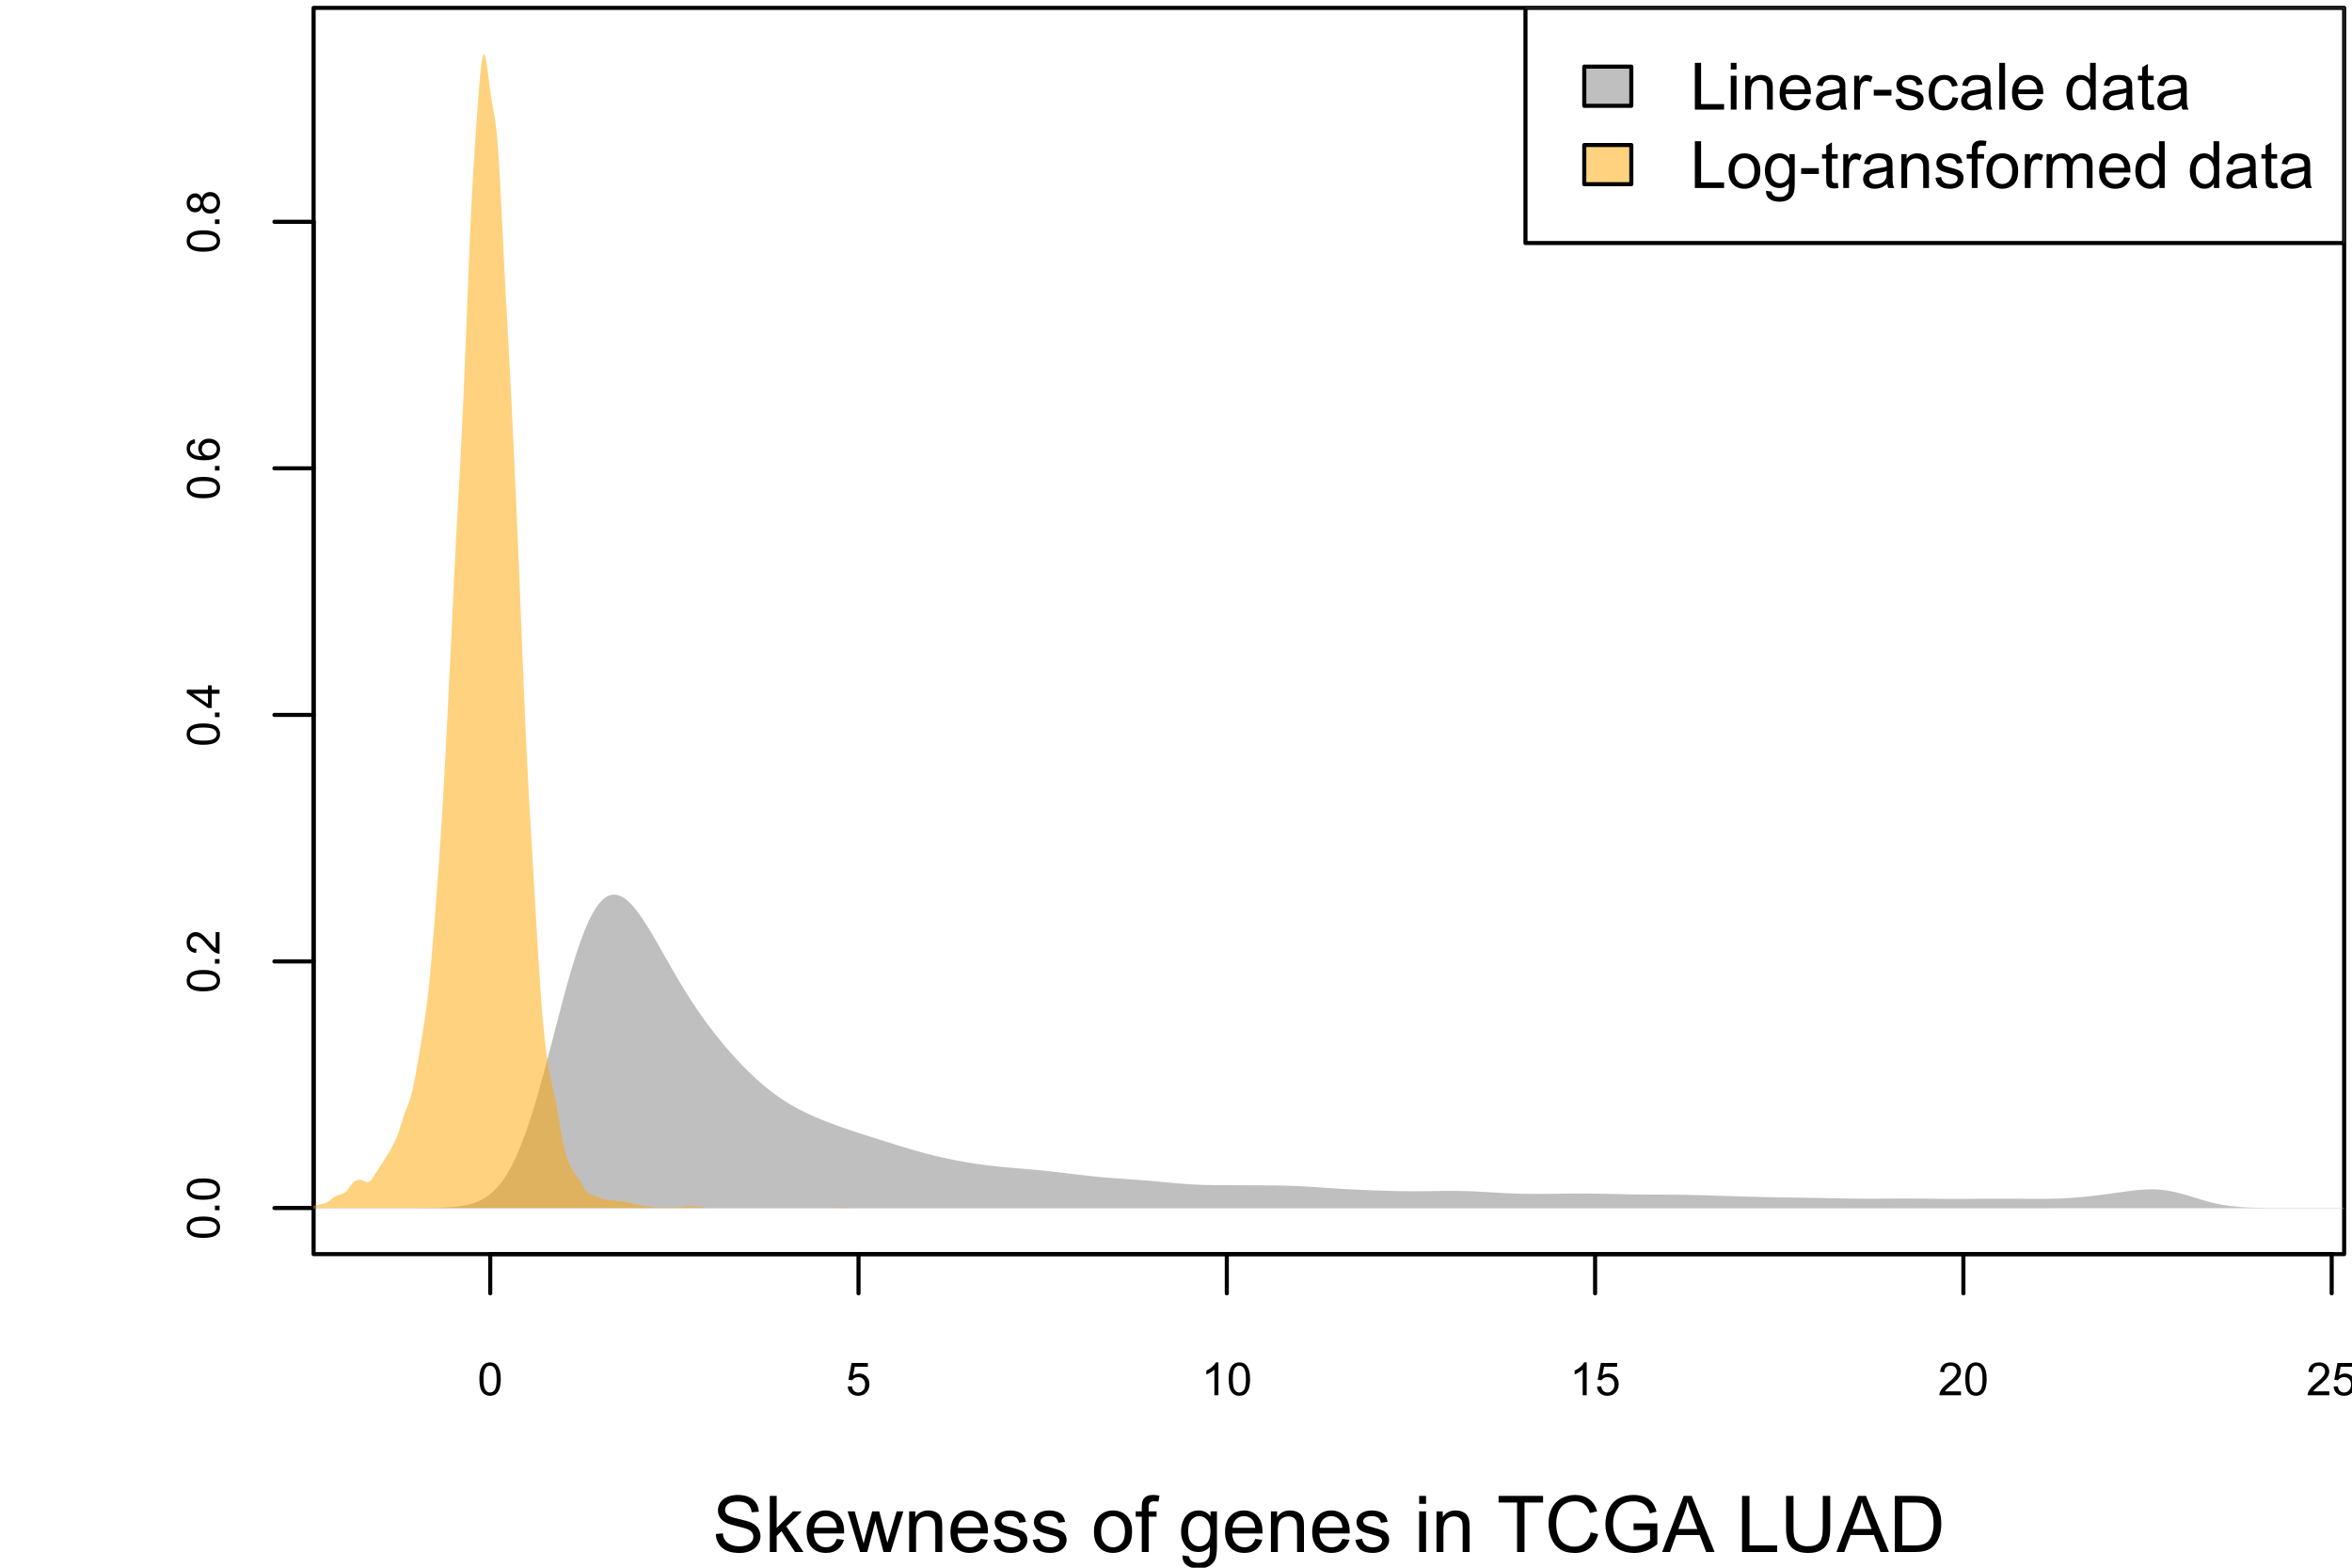 <?xml version="1.0" encoding="UTF-8"?>
<svg xmlns="http://www.w3.org/2000/svg" xmlns:xlink="http://www.w3.org/1999/xlink" width="432pt" height="288pt" viewBox="0 0 432 288" version="1.1">
<defs>
<g>
<symbol overflow="visible" id="glyph0-0">
<path style="stroke:none;" d="M 1.051 0 L 1.051 -5.25 L 5.25 -5.25 L 5.25 0 Z M 1.18 -0.133 L 5.117 -0.133 L 5.117 -5.117 L 1.18 -5.117 Z M 1.18 -0.133 "/>
</symbol>
<symbol overflow="visible" id="glyph0-1">
<path style="stroke:none;" d="M 0.348 -2.965 C 0.344 -3.676 0.418 -4.246 0.566 -4.68 C 0.711 -5.113 0.93 -5.449 1.219 -5.684 C 1.508 -5.918 1.871 -6.035 2.309 -6.039 C 2.629 -6.035 2.91 -5.969 3.156 -5.844 C 3.398 -5.711 3.602 -5.523 3.762 -5.281 C 3.918 -5.031 4.039 -4.734 4.133 -4.387 C 4.219 -4.031 4.266 -3.559 4.27 -2.965 C 4.266 -2.258 4.191 -1.688 4.051 -1.254 C 3.902 -0.82 3.688 -0.484 3.402 -0.25 C 3.109 -0.016 2.746 0.098 2.309 0.102 C 1.73 0.098 1.273 -0.105 0.941 -0.52 C 0.543 -1.016 0.344 -1.832 0.348 -2.965 Z M 1.105 -2.965 C 1.102 -1.977 1.219 -1.316 1.453 -0.992 C 1.684 -0.664 1.969 -0.504 2.309 -0.504 C 2.645 -0.504 2.93 -0.668 3.164 -0.996 C 3.395 -1.324 3.508 -1.98 3.512 -2.965 C 3.508 -3.953 3.395 -4.609 3.164 -4.938 C 2.93 -5.262 2.641 -5.426 2.301 -5.426 C 1.961 -5.426 1.691 -5.281 1.488 -4.996 C 1.23 -4.625 1.102 -3.949 1.105 -2.965 Z M 1.105 -2.965 "/>
</symbol>
<symbol overflow="visible" id="glyph0-2">
<path style="stroke:none;" d="M 0.348 -1.574 L 1.125 -1.641 C 1.18 -1.262 1.312 -0.977 1.523 -0.789 C 1.73 -0.598 1.98 -0.504 2.281 -0.504 C 2.633 -0.504 2.934 -0.637 3.18 -0.906 C 3.426 -1.172 3.551 -1.527 3.551 -1.973 C 3.551 -2.391 3.43 -2.723 3.195 -2.969 C 2.957 -3.211 2.648 -3.332 2.27 -3.336 C 2.027 -3.332 1.812 -3.277 1.621 -3.172 C 1.43 -3.062 1.281 -2.926 1.172 -2.754 L 0.48 -2.844 L 1.062 -5.93 L 4.051 -5.93 L 4.051 -5.227 L 1.652 -5.227 L 1.328 -3.609 C 1.688 -3.859 2.066 -3.984 2.465 -3.988 C 2.988 -3.984 3.43 -3.801 3.793 -3.441 C 4.152 -3.074 4.336 -2.609 4.336 -2.039 C 4.336 -1.492 4.176 -1.02 3.859 -0.629 C 3.473 -0.141 2.945 0.098 2.281 0.102 C 1.73 0.098 1.285 -0.051 0.941 -0.355 C 0.594 -0.66 0.395 -1.066 0.348 -1.574 Z M 0.348 -1.574 "/>
</symbol>
<symbol overflow="visible" id="glyph0-3">
<path style="stroke:none;" d="M 3.129 0 L 2.391 0 L 2.391 -4.703 C 2.211 -4.531 1.977 -4.363 1.691 -4.195 C 1.398 -4.023 1.141 -3.895 0.914 -3.812 L 0.914 -4.527 C 1.328 -4.719 1.688 -4.953 1.996 -5.234 C 2.305 -5.508 2.523 -5.777 2.652 -6.039 L 3.129 -6.039 Z M 3.129 0 "/>
</symbol>
<symbol overflow="visible" id="glyph0-4">
<path style="stroke:none;" d="M 4.23 -0.711 L 4.23 0 L 0.254 0 C 0.246 -0.176 0.277 -0.344 0.34 -0.512 C 0.441 -0.777 0.602 -1.047 0.824 -1.312 C 1.047 -1.574 1.371 -1.875 1.793 -2.223 C 2.445 -2.754 2.887 -3.18 3.117 -3.496 C 3.344 -3.805 3.457 -4.102 3.461 -4.383 C 3.457 -4.676 3.352 -4.922 3.148 -5.125 C 2.938 -5.324 2.664 -5.426 2.328 -5.426 C 1.969 -5.426 1.688 -5.316 1.477 -5.105 C 1.262 -4.887 1.152 -4.594 1.152 -4.219 L 0.395 -4.297 C 0.441 -4.859 0.637 -5.293 0.98 -5.594 C 1.316 -5.887 1.773 -6.035 2.348 -6.039 C 2.922 -6.035 3.379 -5.875 3.715 -5.559 C 4.051 -5.234 4.219 -4.836 4.219 -4.367 C 4.219 -4.125 4.168 -3.891 4.07 -3.656 C 3.973 -3.422 3.809 -3.176 3.582 -2.922 C 3.348 -2.664 2.969 -2.312 2.445 -1.867 C 2 -1.492 1.715 -1.238 1.59 -1.109 C 1.461 -0.973 1.359 -0.84 1.281 -0.711 Z M 4.23 -0.711 "/>
</symbol>
<symbol overflow="visible" id="glyph1-0">
<path style="stroke:none;" d="M 0 -1.051 L -5.25 -1.051 L -5.25 -5.25 L 0 -5.25 Z M -0.133 -1.18 L -0.133 -5.117 L -5.117 -5.117 L -5.117 -1.18 Z M -0.133 -1.18 "/>
</symbol>
<symbol overflow="visible" id="glyph1-1">
<path style="stroke:none;" d="M -2.965 -0.348 C -3.676 -0.344 -4.246 -0.418 -4.68 -0.566 C -5.113 -0.711 -5.449 -0.93 -5.684 -1.219 C -5.918 -1.508 -6.035 -1.871 -6.039 -2.309 C -6.035 -2.629 -5.969 -2.91 -5.844 -3.156 C -5.711 -3.398 -5.523 -3.602 -5.281 -3.762 C -5.031 -3.918 -4.734 -4.039 -4.387 -4.133 C -4.031 -4.219 -3.559 -4.266 -2.965 -4.27 C -2.258 -4.266 -1.688 -4.191 -1.254 -4.051 C -0.82 -3.902 -0.484 -3.688 -0.25 -3.402 C -0.016 -3.109 0.098 -2.746 0.102 -2.309 C 0.098 -1.73 -0.105 -1.273 -0.52 -0.941 C -1.016 -0.543 -1.832 -0.344 -2.965 -0.348 Z M -2.965 -1.109 C -1.977 -1.102 -1.316 -1.219 -0.992 -1.453 C -0.664 -1.684 -0.504 -1.969 -0.504 -2.309 C -0.504 -2.645 -0.668 -2.93 -0.996 -3.164 C -1.324 -3.395 -1.98 -3.508 -2.965 -3.512 C -3.953 -3.508 -4.609 -3.395 -4.938 -3.164 C -5.262 -2.93 -5.426 -2.641 -5.426 -2.301 C -5.426 -1.961 -5.281 -1.691 -4.996 -1.488 C -4.625 -1.234 -3.949 -1.105 -2.965 -1.109 Z M -2.965 -1.109 "/>
</symbol>
<symbol overflow="visible" id="glyph1-2">
<path style="stroke:none;" d="M 0 -0.762 L -0.84 -0.762 L -0.84 -1.605 L 0 -1.605 Z M 0 -0.762 "/>
</symbol>
<symbol overflow="visible" id="glyph1-3">
<path style="stroke:none;" d="M -0.711 -4.23 L 0 -4.23 L 0 -0.254 C -0.176 -0.246 -0.344 -0.277 -0.512 -0.34 C -0.777 -0.441 -1.047 -0.602 -1.312 -0.824 C -1.574 -1.047 -1.875 -1.371 -2.223 -1.793 C -2.754 -2.445 -3.18 -2.887 -3.496 -3.117 C -3.805 -3.344 -4.102 -3.457 -4.383 -3.461 C -4.676 -3.457 -4.922 -3.352 -5.125 -3.148 C -5.324 -2.938 -5.426 -2.664 -5.426 -2.328 C -5.426 -1.969 -5.316 -1.688 -5.105 -1.477 C -4.887 -1.262 -4.594 -1.152 -4.219 -1.152 L -4.297 -0.395 C -4.859 -0.441 -5.293 -0.637 -5.594 -0.98 C -5.887 -1.316 -6.035 -1.773 -6.039 -2.348 C -6.035 -2.922 -5.875 -3.379 -5.559 -3.715 C -5.234 -4.051 -4.836 -4.219 -4.367 -4.219 C -4.125 -4.219 -3.891 -4.168 -3.656 -4.07 C -3.422 -3.973 -3.176 -3.809 -2.922 -3.582 C -2.664 -3.348 -2.312 -2.969 -1.867 -2.445 C -1.492 -2 -1.238 -1.715 -1.109 -1.59 C -0.973 -1.461 -0.84 -1.359 -0.711 -1.281 Z M -0.711 -4.23 "/>
</symbol>
<symbol overflow="visible" id="glyph1-4">
<path style="stroke:none;" d="M 0 -2.715 L -1.441 -2.715 L -1.441 -0.105 L -2.117 -0.105 L -6.012 -2.852 L -6.012 -3.453 L -2.117 -3.453 L -2.117 -4.266 L -1.441 -4.266 L -1.441 -3.453 L 0 -3.453 Z M -2.117 -2.715 L -4.828 -2.715 L -2.117 -0.832 Z M -2.117 -2.715 "/>
</symbol>
<symbol overflow="visible" id="glyph1-5">
<path style="stroke:none;" d="M -4.539 -4.18 L -4.484 -3.445 C -4.77 -3.379 -4.98 -3.285 -5.113 -3.168 C -5.32 -2.965 -5.426 -2.719 -5.43 -2.43 C -5.426 -2.191 -5.359 -1.984 -5.234 -1.809 C -5.062 -1.574 -4.816 -1.391 -4.492 -1.258 C -4.164 -1.121 -3.699 -1.051 -3.102 -1.051 C -3.367 -1.223 -3.57 -1.441 -3.703 -1.699 C -3.836 -1.957 -3.902 -2.227 -3.902 -2.512 C -3.902 -3 -3.719 -3.418 -3.355 -3.766 C -2.992 -4.109 -2.523 -4.281 -1.953 -4.285 C -1.57 -4.281 -1.219 -4.199 -0.898 -4.039 C -0.57 -3.875 -0.324 -3.652 -0.156 -3.371 C 0.016 -3.082 0.098 -2.762 0.102 -2.402 C 0.098 -1.785 -0.125 -1.281 -0.574 -0.898 C -1.027 -0.508 -1.773 -0.316 -2.812 -0.316 C -3.977 -0.316 -4.82 -0.531 -5.348 -0.961 C -5.805 -1.336 -6.035 -1.84 -6.039 -2.473 C -6.035 -2.945 -5.902 -3.332 -5.641 -3.637 C -5.371 -3.938 -5.004 -4.117 -4.539 -4.18 Z M -1.949 -1.164 C -1.691 -1.16 -1.449 -1.215 -1.219 -1.324 C -0.984 -1.434 -0.805 -1.582 -0.688 -1.777 C -0.562 -1.969 -0.504 -2.176 -0.504 -2.391 C -0.504 -2.703 -0.629 -2.969 -0.879 -3.195 C -1.129 -3.414 -1.469 -3.527 -1.906 -3.531 C -2.32 -3.527 -2.648 -3.418 -2.891 -3.199 C -3.125 -2.977 -3.246 -2.695 -3.25 -2.363 C -3.246 -2.027 -3.125 -1.746 -2.891 -1.512 C -2.648 -1.277 -2.336 -1.16 -1.949 -1.164 Z M -1.949 -1.164 "/>
</symbol>
<symbol overflow="visible" id="glyph1-6">
<path style="stroke:none;" d="M -3.262 -1.484 C -3.371 -1.172 -3.531 -0.945 -3.738 -0.801 C -3.945 -0.652 -4.195 -0.578 -4.488 -0.582 C -4.926 -0.578 -5.293 -0.738 -5.59 -1.055 C -5.887 -1.367 -6.035 -1.785 -6.039 -2.309 C -6.035 -2.832 -5.883 -3.254 -5.578 -3.574 C -5.273 -3.895 -4.902 -4.055 -4.465 -4.055 C -4.184 -4.055 -3.941 -3.98 -3.738 -3.836 C -3.531 -3.688 -3.371 -3.465 -3.262 -3.172 C -3.141 -3.535 -2.945 -3.816 -2.68 -4.012 C -2.406 -4.203 -2.086 -4.301 -1.719 -4.301 C -1.203 -4.301 -0.773 -4.117 -0.422 -3.754 C -0.074 -3.391 0.098 -2.914 0.102 -2.32 C 0.098 -1.727 -0.074 -1.246 -0.426 -0.883 C -0.773 -0.52 -1.211 -0.34 -1.738 -0.34 C -2.125 -0.34 -2.453 -0.438 -2.719 -0.637 C -2.984 -0.832 -3.164 -1.113 -3.262 -1.484 Z M -4.512 -1.336 C -4.227 -1.336 -3.992 -1.426 -3.812 -1.609 C -3.629 -1.793 -3.539 -2.031 -3.543 -2.324 C -3.539 -2.609 -3.629 -2.844 -3.812 -3.023 C -3.988 -3.203 -4.207 -3.293 -4.469 -3.297 C -4.738 -3.293 -4.965 -3.199 -5.152 -3.016 C -5.332 -2.824 -5.426 -2.59 -5.43 -2.316 C -5.426 -2.031 -5.336 -1.797 -5.16 -1.613 C -4.977 -1.426 -4.762 -1.336 -4.512 -1.336 Z M -1.734 -1.098 C -1.523 -1.094 -1.316 -1.145 -1.121 -1.246 C -0.922 -1.344 -0.77 -1.492 -0.664 -1.691 C -0.555 -1.887 -0.504 -2.098 -0.504 -2.328 C -0.504 -2.68 -0.617 -2.973 -0.844 -3.203 C -1.07 -3.43 -1.359 -3.543 -1.711 -3.547 C -2.062 -3.543 -2.355 -3.426 -2.59 -3.191 C -2.824 -2.953 -2.941 -2.656 -2.941 -2.305 C -2.941 -1.953 -2.824 -1.668 -2.594 -1.441 C -2.363 -1.211 -2.078 -1.094 -1.734 -1.098 Z M -1.734 -1.098 "/>
</symbol>
<symbol overflow="visible" id="glyph2-0">
<path style="stroke:none;" d="M 1.801 0 L 1.801 -9 L 9 -9 L 9 0 Z M 2.023 -0.227 L 8.773 -0.227 L 8.773 -8.773 L 2.023 -8.773 Z M 2.023 -0.227 "/>
</symbol>
<symbol overflow="visible" id="glyph2-1">
<path style="stroke:none;" d="M 0.648 -3.312 L 1.934 -3.426 C 1.992 -2.906 2.133 -2.484 2.355 -2.156 C 2.578 -1.824 2.922 -1.555 3.395 -1.352 C 3.859 -1.145 4.387 -1.043 4.977 -1.047 C 5.492 -1.043 5.953 -1.121 6.355 -1.277 C 6.75 -1.434 7.047 -1.645 7.246 -1.914 C 7.438 -2.184 7.535 -2.477 7.539 -2.797 C 7.535 -3.117 7.441 -3.402 7.258 -3.645 C 7.066 -3.887 6.758 -4.09 6.328 -4.254 C 6.051 -4.359 5.438 -4.523 4.492 -4.754 C 3.543 -4.98 2.879 -5.195 2.504 -5.398 C 2.008 -5.652 1.641 -5.973 1.402 -6.359 C 1.156 -6.738 1.035 -7.168 1.039 -7.645 C 1.035 -8.16 1.184 -8.645 1.48 -9.102 C 1.773 -9.551 2.207 -9.895 2.777 -10.133 C 3.344 -10.363 3.973 -10.48 4.668 -10.484 C 5.43 -10.48 6.105 -10.359 6.691 -10.113 C 7.273 -9.867 7.719 -9.504 8.035 -9.027 C 8.348 -8.547 8.52 -8.004 8.543 -7.402 L 7.234 -7.305 C 7.16 -7.953 6.922 -8.445 6.52 -8.781 C 6.113 -9.113 5.516 -9.281 4.727 -9.281 C 3.898 -9.281 3.297 -9.129 2.922 -8.828 C 2.543 -8.523 2.355 -8.16 2.355 -7.734 C 2.355 -7.363 2.488 -7.059 2.758 -6.82 C 3.016 -6.578 3.699 -6.332 4.812 -6.086 C 5.918 -5.832 6.68 -5.613 7.094 -5.43 C 7.691 -5.148 8.133 -4.797 8.422 -4.375 C 8.703 -3.949 8.848 -3.461 8.852 -2.91 C 8.848 -2.359 8.691 -1.844 8.379 -1.359 C 8.066 -0.875 7.613 -0.496 7.027 -0.227 C 6.434 0.043 5.773 0.176 5.043 0.176 C 4.105 0.176 3.324 0.043 2.695 -0.23 C 2.062 -0.5 1.566 -0.91 1.211 -1.457 C 0.852 -2 0.664 -2.617 0.648 -3.312 Z M 0.648 -3.312 "/>
</symbol>
<symbol overflow="visible" id="glyph2-2">
<path style="stroke:none;" d="M 0.957 0 L 0.957 -10.309 L 2.223 -10.309 L 2.223 -4.43 L 5.219 -7.469 L 6.855 -7.469 L 4 -4.695 L 7.145 0 L 5.582 0 L 3.113 -3.816 L 2.223 -2.961 L 2.223 0 Z M 0.957 0 "/>
</symbol>
<symbol overflow="visible" id="glyph2-3">
<path style="stroke:none;" d="M 6.062 -2.406 L 7.367 -2.242 C 7.156 -1.477 6.777 -0.883 6.223 -0.465 C 5.664 -0.043 4.949 0.164 4.086 0.168 C 2.988 0.164 2.121 -0.168 1.484 -0.84 C 0.844 -1.508 0.527 -2.453 0.527 -3.672 C 0.527 -4.926 0.848 -5.898 1.496 -6.594 C 2.141 -7.285 2.98 -7.633 4.016 -7.637 C 5.008 -7.633 5.824 -7.293 6.461 -6.617 C 7.09 -5.934 7.406 -4.977 7.41 -3.746 C 7.406 -3.668 7.402 -3.559 7.402 -3.41 L 1.836 -3.41 C 1.879 -2.59 2.113 -1.961 2.531 -1.523 C 2.945 -1.086 3.465 -0.867 4.094 -0.871 C 4.555 -0.867 4.949 -0.988 5.281 -1.234 C 5.605 -1.477 5.867 -1.867 6.062 -2.406 Z M 1.906 -4.449 L 6.074 -4.449 C 6.016 -5.074 5.855 -5.547 5.598 -5.863 C 5.191 -6.348 4.668 -6.59 4.027 -6.594 C 3.441 -6.59 2.953 -6.398 2.562 -6.012 C 2.164 -5.621 1.945 -5.098 1.906 -4.449 Z M 1.906 -4.449 "/>
</symbol>
<symbol overflow="visible" id="glyph2-4">
<path style="stroke:none;" d="M 2.328 0 L 0.043 -7.469 L 1.352 -7.469 L 2.539 -3.156 L 2.98 -1.555 C 2.996 -1.629 3.125 -2.145 3.367 -3.094 L 4.555 -7.469 L 5.855 -7.469 L 6.977 -3.137 L 7.348 -1.707 L 7.777 -3.148 L 9.055 -7.469 L 10.285 -7.469 L 7.953 0 L 6.637 0 L 5.449 -4.473 L 5.16 -5.746 L 3.648 0 Z M 2.328 0 "/>
</symbol>
<symbol overflow="visible" id="glyph2-5">
<path style="stroke:none;" d="M 0.949 0 L 0.949 -7.469 L 2.09 -7.469 L 2.09 -6.406 C 2.633 -7.223 3.426 -7.633 4.465 -7.637 C 4.914 -7.633 5.328 -7.555 5.707 -7.395 C 6.082 -7.23 6.363 -7.016 6.555 -6.758 C 6.738 -6.492 6.867 -6.18 6.945 -5.82 C 6.988 -5.582 7.012 -5.172 7.016 -4.59 L 7.016 0 L 5.75 0 L 5.75 -4.543 C 5.746 -5.055 5.699 -5.441 5.602 -5.699 C 5.504 -5.953 5.328 -6.156 5.078 -6.309 C 4.824 -6.461 4.531 -6.539 4.199 -6.539 C 3.656 -6.539 3.191 -6.367 2.801 -6.023 C 2.41 -5.68 2.215 -5.031 2.215 -4.078 L 2.215 0 Z M 0.949 0 "/>
</symbol>
<symbol overflow="visible" id="glyph2-6">
<path style="stroke:none;" d="M 0.441 -2.23 L 1.695 -2.426 C 1.762 -1.922 1.957 -1.535 2.281 -1.27 C 2.598 -1 3.047 -0.867 3.629 -0.871 C 4.207 -0.867 4.641 -0.984 4.922 -1.227 C 5.203 -1.461 5.344 -1.738 5.344 -2.059 C 5.344 -2.34 5.219 -2.566 4.973 -2.734 C 4.797 -2.844 4.363 -2.988 3.676 -3.164 C 2.746 -3.398 2.105 -3.598 1.746 -3.77 C 1.387 -3.938 1.113 -4.176 0.93 -4.48 C 0.742 -4.781 0.648 -5.117 0.652 -5.484 C 0.648 -5.816 0.727 -6.125 0.879 -6.41 C 1.031 -6.691 1.238 -6.926 1.504 -7.117 C 1.699 -7.258 1.969 -7.379 2.309 -7.484 C 2.648 -7.582 3.012 -7.633 3.402 -7.637 C 3.984 -7.633 4.5 -7.551 4.945 -7.383 C 5.387 -7.211 5.711 -6.98 5.926 -6.695 C 6.133 -6.406 6.281 -6.02 6.363 -5.539 L 5.125 -5.371 C 5.066 -5.754 4.902 -6.055 4.637 -6.27 C 4.363 -6.484 3.984 -6.59 3.496 -6.594 C 2.91 -6.59 2.496 -6.496 2.25 -6.305 C 2 -6.113 1.875 -5.887 1.879 -5.633 C 1.875 -5.465 1.926 -5.316 2.031 -5.188 C 2.133 -5.047 2.293 -4.938 2.516 -4.852 C 2.641 -4.805 3.016 -4.695 3.637 -4.527 C 4.527 -4.285 5.152 -4.09 5.508 -3.938 C 5.859 -3.785 6.137 -3.562 6.34 -3.273 C 6.543 -2.98 6.645 -2.621 6.645 -2.195 C 6.645 -1.77 6.52 -1.371 6.273 -1 C 6.027 -0.625 5.672 -0.336 5.211 -0.137 C 4.742 0.066 4.219 0.164 3.637 0.168 C 2.664 0.164 1.922 -0.035 1.414 -0.434 C 0.902 -0.836 0.578 -1.434 0.441 -2.23 Z M 0.441 -2.23 "/>
</symbol>
<symbol overflow="visible" id="glyph2-7">
<path style="stroke:none;" d=""/>
</symbol>
<symbol overflow="visible" id="glyph2-8">
<path style="stroke:none;" d="M 0.477 -3.734 C 0.473 -5.113 0.859 -6.137 1.633 -6.805 C 2.27 -7.355 3.051 -7.633 3.98 -7.637 C 5.004 -7.633 5.844 -7.297 6.496 -6.625 C 7.145 -5.949 7.469 -5.02 7.473 -3.84 C 7.469 -2.875 7.324 -2.121 7.039 -1.57 C 6.75 -1.02 6.332 -0.59 5.781 -0.289 C 5.23 0.016 4.629 0.164 3.98 0.168 C 2.93 0.164 2.086 -0.168 1.441 -0.836 C 0.797 -1.504 0.473 -2.469 0.477 -3.734 Z M 1.777 -3.734 C 1.773 -2.773 1.984 -2.059 2.402 -1.586 C 2.82 -1.105 3.344 -0.867 3.98 -0.871 C 4.605 -0.867 5.129 -1.105 5.547 -1.586 C 5.961 -2.062 6.168 -2.793 6.172 -3.777 C 6.168 -4.695 5.961 -5.395 5.543 -5.875 C 5.121 -6.348 4.598 -6.586 3.98 -6.59 C 3.344 -6.586 2.82 -6.348 2.402 -5.879 C 1.984 -5.402 1.773 -4.688 1.777 -3.734 Z M 1.777 -3.734 "/>
</symbol>
<symbol overflow="visible" id="glyph2-9">
<path style="stroke:none;" d="M 1.25 0 L 1.25 -6.484 L 0.133 -6.484 L 0.133 -7.469 L 1.25 -7.469 L 1.25 -8.262 C 1.246 -8.762 1.293 -9.133 1.387 -9.379 C 1.504 -9.703 1.719 -9.969 2.027 -10.176 C 2.332 -10.379 2.762 -10.48 3.32 -10.484 C 3.672 -10.48 4.066 -10.438 4.5 -10.355 L 4.309 -9.254 C 4.043 -9.297 3.797 -9.32 3.566 -9.324 C 3.18 -9.32 2.906 -9.238 2.75 -9.078 C 2.586 -8.91 2.508 -8.605 2.512 -8.156 L 2.512 -7.469 L 3.965 -7.469 L 3.965 -6.484 L 2.512 -6.484 L 2.512 0 Z M 1.25 0 "/>
</symbol>
<symbol overflow="visible" id="glyph2-10">
<path style="stroke:none;" d="M 0.719 0.617 L 1.949 0.801 C 1.996 1.18 2.137 1.457 2.375 1.633 C 2.688 1.863 3.117 1.98 3.664 1.984 C 4.246 1.98 4.699 1.863 5.02 1.633 C 5.336 1.395 5.551 1.066 5.668 0.648 C 5.73 0.387 5.762 -0.152 5.758 -0.977 C 5.203 -0.324 4.516 0 3.691 0 C 2.664 0 1.867 -0.367 1.309 -1.109 C 0.742 -1.848 0.461 -2.738 0.465 -3.777 C 0.461 -4.484 0.59 -5.141 0.852 -5.746 C 1.105 -6.348 1.48 -6.812 1.973 -7.145 C 2.461 -7.469 3.035 -7.633 3.699 -7.637 C 4.574 -7.633 5.301 -7.277 5.879 -6.566 L 5.879 -7.469 L 7.047 -7.469 L 7.047 -1.012 C 7.043 0.148 6.926 0.969 6.691 1.457 C 6.453 1.941 6.078 2.324 5.566 2.609 C 5.051 2.887 4.418 3.027 3.672 3.031 C 2.777 3.027 2.059 2.828 1.512 2.43 C 0.961 2.027 0.695 1.422 0.719 0.617 Z M 1.766 -3.867 C 1.762 -2.887 1.957 -2.172 2.348 -1.723 C 2.734 -1.27 3.223 -1.043 3.812 -1.047 C 4.391 -1.043 4.879 -1.266 5.273 -1.719 C 5.664 -2.164 5.859 -2.867 5.863 -3.824 C 5.859 -4.734 5.656 -5.422 5.254 -5.891 C 4.848 -6.352 4.359 -6.586 3.789 -6.59 C 3.223 -6.586 2.746 -6.355 2.355 -5.902 C 1.961 -5.441 1.762 -4.766 1.766 -3.867 Z M 1.766 -3.867 "/>
</symbol>
<symbol overflow="visible" id="glyph2-11">
<path style="stroke:none;" d="M 0.957 -8.852 L 0.957 -10.309 L 2.223 -10.309 L 2.223 -8.852 Z M 0.957 0 L 0.957 -7.469 L 2.223 -7.469 L 2.223 0 Z M 0.957 0 "/>
</symbol>
<symbol overflow="visible" id="glyph2-12">
<path style="stroke:none;" d="M 3.734 0 L 3.734 -9.09 L 0.336 -9.09 L 0.336 -10.309 L 8.508 -10.309 L 8.508 -9.09 L 5.098 -9.09 L 5.098 0 Z M 3.734 0 "/>
</symbol>
<symbol overflow="visible" id="glyph2-13">
<path style="stroke:none;" d="M 8.465 -3.613 L 9.828 -3.27 C 9.539 -2.148 9.027 -1.293 8.285 -0.707 C 7.543 -0.117 6.633 0.176 5.562 0.176 C 4.445 0.176 3.543 -0.047 2.852 -0.5 C 2.152 -0.949 1.621 -1.605 1.262 -2.465 C 0.895 -3.32 0.715 -4.242 0.719 -5.23 C 0.715 -6.301 0.918 -7.238 1.332 -8.039 C 1.738 -8.836 2.324 -9.441 3.082 -9.859 C 3.84 -10.273 4.672 -10.48 5.582 -10.484 C 6.609 -10.48 7.477 -10.219 8.184 -9.695 C 8.883 -9.168 9.371 -8.43 9.652 -7.48 L 8.312 -7.164 C 8.07 -7.91 7.723 -8.457 7.27 -8.801 C 6.812 -9.145 6.242 -9.316 5.555 -9.316 C 4.762 -9.316 4.098 -9.125 3.566 -8.746 C 3.031 -8.363 2.656 -7.852 2.445 -7.215 C 2.227 -6.574 2.121 -5.918 2.125 -5.238 C 2.121 -4.359 2.25 -3.594 2.508 -2.941 C 2.762 -2.285 3.156 -1.797 3.699 -1.477 C 4.234 -1.152 4.82 -0.988 5.449 -0.992 C 6.211 -0.988 6.855 -1.211 7.387 -1.652 C 7.914 -2.09 8.273 -2.742 8.465 -3.613 Z M 8.465 -3.613 "/>
</symbol>
<symbol overflow="visible" id="glyph2-14">
<path style="stroke:none;" d="M 5.934 -4.043 L 5.934 -5.254 L 10.301 -5.258 L 10.301 -1.434 C 9.629 -0.898 8.938 -0.496 8.227 -0.227 C 7.512 0.043 6.777 0.176 6.031 0.176 C 5.016 0.176 4.098 -0.039 3.273 -0.473 C 2.441 -0.906 1.816 -1.535 1.398 -2.355 C 0.973 -3.176 0.762 -4.09 0.766 -5.105 C 0.762 -6.105 0.973 -7.043 1.395 -7.914 C 1.812 -8.781 2.414 -9.426 3.203 -9.852 C 3.988 -10.27 4.895 -10.48 5.926 -10.484 C 6.668 -10.48 7.344 -10.359 7.949 -10.121 C 8.547 -9.875 9.02 -9.539 9.363 -9.109 C 9.707 -8.676 9.965 -8.113 10.145 -7.426 L 8.914 -7.086 C 8.758 -7.609 8.566 -8.023 8.34 -8.324 C 8.105 -8.621 7.777 -8.859 7.355 -9.043 C 6.926 -9.223 6.453 -9.316 5.934 -9.316 C 5.309 -9.316 4.77 -9.219 4.316 -9.031 C 3.859 -8.836 3.492 -8.586 3.215 -8.281 C 2.934 -7.969 2.719 -7.629 2.566 -7.262 C 2.301 -6.621 2.168 -5.93 2.172 -5.188 C 2.168 -4.266 2.324 -3.5 2.645 -2.883 C 2.957 -2.262 3.418 -1.801 4.027 -1.504 C 4.629 -1.203 5.273 -1.055 5.957 -1.055 C 6.543 -1.055 7.117 -1.168 7.684 -1.395 C 8.242 -1.621 8.672 -1.863 8.965 -2.125 L 8.965 -4.043 Z M 5.934 -4.043 "/>
</symbol>
<symbol overflow="visible" id="glyph2-15">
<path style="stroke:none;" d="M -0.02 0 L 3.938 -10.309 L 5.406 -10.309 L 9.625 0 L 8.07 0 L 6.871 -3.121 L 2.559 -3.121 L 1.426 0 Z M 2.953 -4.234 L 6.449 -4.234 L 5.371 -7.086 C 5.039 -7.949 4.797 -8.664 4.641 -9.227 C 4.508 -8.562 4.32 -7.906 4.086 -7.258 Z M 2.953 -4.234 "/>
</symbol>
<symbol overflow="visible" id="glyph2-16">
<path style="stroke:none;" d="M 1.055 0 L 1.055 -10.309 L 2.418 -10.309 L 2.418 -1.215 L 7.496 -1.215 L 7.496 0 Z M 1.055 0 "/>
</symbol>
<symbol overflow="visible" id="glyph2-17">
<path style="stroke:none;" d="M 7.875 -10.309 L 9.238 -10.309 L 9.238 -4.352 C 9.234 -3.312 9.117 -2.488 8.887 -1.883 C 8.648 -1.27 8.227 -0.773 7.617 -0.395 C 7.004 -0.012 6.199 0.176 5.211 0.176 C 4.242 0.176 3.453 0.012 2.84 -0.324 C 2.223 -0.652 1.785 -1.137 1.523 -1.77 C 1.262 -2.398 1.129 -3.258 1.133 -4.352 L 1.133 -10.309 L 2.496 -10.309 L 2.496 -4.359 C 2.496 -3.461 2.578 -2.801 2.746 -2.379 C 2.91 -1.953 3.195 -1.625 3.602 -1.398 C 4.004 -1.168 4.5 -1.055 5.09 -1.055 C 6.09 -1.055 6.805 -1.281 7.234 -1.734 C 7.66 -2.188 7.875 -3.062 7.875 -4.359 Z M 7.875 -10.309 "/>
</symbol>
<symbol overflow="visible" id="glyph2-18">
<path style="stroke:none;" d="M 1.109 0 L 1.109 -10.309 L 4.66 -10.309 C 5.457 -10.305 6.07 -10.258 6.496 -10.16 C 7.086 -10.023 7.59 -9.777 8.008 -9.422 C 8.551 -8.961 8.957 -8.371 9.227 -7.66 C 9.496 -6.941 9.633 -6.125 9.633 -5.211 C 9.633 -4.422 9.539 -3.73 9.359 -3.129 C 9.172 -2.523 8.938 -2.023 8.656 -1.629 C 8.367 -1.23 8.055 -0.918 7.715 -0.691 C 7.375 -0.465 6.965 -0.293 6.484 -0.176 C 6.004 -0.059 5.453 0 4.832 0 Z M 2.477 -1.215 L 4.676 -1.215 C 5.355 -1.211 5.887 -1.277 6.273 -1.406 C 6.66 -1.531 6.969 -1.707 7.199 -1.941 C 7.52 -2.262 7.77 -2.695 7.953 -3.242 C 8.133 -3.785 8.227 -4.449 8.227 -5.23 C 8.227 -6.305 8.047 -7.133 7.695 -7.715 C 7.336 -8.293 6.906 -8.68 6.406 -8.879 C 6.035 -9.016 5.449 -9.086 4.641 -9.09 L 2.477 -9.09 Z M 2.477 -1.215 "/>
</symbol>
<symbol overflow="visible" id="glyph3-0">
<path style="stroke:none;" d="M 1.5 0 L 1.5 -7.5 L 7.5 -7.5 L 7.5 0 Z M 1.688 -0.188 L 7.312 -0.188 L 7.312 -7.312 L 1.688 -7.312 Z M 1.688 -0.188 "/>
</symbol>
<symbol overflow="visible" id="glyph3-1">
<path style="stroke:none;" d="M 0.879 0 L 0.879 -8.59 L 2.016 -8.59 L 2.016 -1.016 L 6.246 -1.016 L 6.246 0 Z M 0.879 0 "/>
</symbol>
<symbol overflow="visible" id="glyph3-2">
<path style="stroke:none;" d="M 0.797 -7.375 L 0.797 -8.59 L 1.852 -8.59 L 1.852 -7.375 Z M 0.797 0 L 0.797 -6.223 L 1.852 -6.223 L 1.852 0 Z M 0.797 0 "/>
</symbol>
<symbol overflow="visible" id="glyph3-3">
<path style="stroke:none;" d="M 0.789 0 L 0.789 -6.223 L 1.742 -6.223 L 1.742 -5.336 C 2.195 -6.02 2.855 -6.363 3.719 -6.363 C 4.09 -6.363 4.434 -6.293 4.754 -6.16 C 5.066 -6.023 5.305 -5.848 5.461 -5.633 C 5.617 -5.41 5.727 -5.152 5.789 -4.852 C 5.828 -4.656 5.848 -4.312 5.848 -3.828 L 5.848 0 L 4.793 0 L 4.793 -3.785 C 4.793 -4.215 4.75 -4.535 4.668 -4.75 C 4.586 -4.961 4.441 -5.129 4.234 -5.258 C 4.023 -5.383 3.777 -5.449 3.5 -5.449 C 3.047 -5.449 2.66 -5.305 2.332 -5.02 C 2.004 -4.734 1.84 -4.195 1.844 -3.398 L 1.844 0 Z M 0.789 0 "/>
</symbol>
<symbol overflow="visible" id="glyph3-4">
<path style="stroke:none;" d="M 5.051 -2.004 L 6.141 -1.867 C 5.969 -1.23 5.648 -0.738 5.184 -0.387 C 4.719 -0.035 4.125 0.141 3.406 0.141 C 2.492 0.141 1.77 -0.137 1.238 -0.699 C 0.699 -1.254 0.434 -2.043 0.438 -3.059 C 0.434 -4.105 0.703 -4.918 1.246 -5.496 C 1.781 -6.074 2.48 -6.363 3.344 -6.363 C 4.176 -6.363 4.855 -6.078 5.383 -5.512 C 5.91 -4.945 6.176 -4.148 6.176 -3.125 C 6.176 -3.059 6.172 -2.965 6.172 -2.844 L 1.531 -2.844 C 1.562 -2.156 1.758 -1.633 2.109 -1.27 C 2.457 -0.906 2.891 -0.727 3.41 -0.727 C 3.797 -0.727 4.125 -0.828 4.402 -1.031 C 4.672 -1.234 4.891 -1.559 5.051 -2.004 Z M 1.586 -3.711 L 5.062 -3.711 C 5.016 -4.227 4.883 -4.621 4.664 -4.887 C 4.328 -5.293 3.891 -5.496 3.359 -5.496 C 2.871 -5.496 2.465 -5.332 2.137 -5.008 C 1.805 -4.684 1.621 -4.25 1.586 -3.711 Z M 1.586 -3.711 "/>
</symbol>
<symbol overflow="visible" id="glyph3-5">
<path style="stroke:none;" d="M 4.852 -0.766 C 4.461 -0.434 4.082 -0.199 3.723 -0.062 C 3.355 0.074 2.969 0.141 2.562 0.141 C 1.875 0.141 1.352 -0.023 0.984 -0.359 C 0.617 -0.688 0.434 -1.117 0.434 -1.641 C 0.434 -1.945 0.5 -2.223 0.641 -2.473 C 0.777 -2.723 0.961 -2.926 1.188 -3.082 C 1.41 -3.234 1.664 -3.348 1.945 -3.43 C 2.152 -3.477 2.465 -3.531 2.883 -3.586 C 3.734 -3.688 4.359 -3.809 4.766 -3.949 C 4.766 -4.09 4.77 -4.18 4.77 -4.227 C 4.77 -4.648 4.668 -4.953 4.469 -5.133 C 4.199 -5.371 3.801 -5.488 3.27 -5.492 C 2.77 -5.488 2.402 -5.402 2.168 -5.23 C 1.934 -5.055 1.758 -4.746 1.648 -4.305 L 0.617 -4.445 C 0.707 -4.887 0.863 -5.242 1.078 -5.516 C 1.289 -5.781 1.598 -5.992 2.008 -6.141 C 2.41 -6.289 2.883 -6.363 3.422 -6.363 C 3.953 -6.363 4.383 -6.301 4.715 -6.176 C 5.047 -6.051 5.293 -5.891 5.449 -5.703 C 5.605 -5.512 5.715 -5.273 5.777 -4.984 C 5.809 -4.805 5.824 -4.48 5.828 -4.016 L 5.828 -2.609 C 5.824 -1.625 5.848 -1.004 5.895 -0.746 C 5.941 -0.484 6.031 -0.238 6.164 0 L 5.062 0 C 4.953 -0.219 4.883 -0.473 4.852 -0.766 Z M 4.766 -3.125 C 4.375 -2.965 3.801 -2.832 3.039 -2.727 C 2.605 -2.66 2.301 -2.59 2.121 -2.516 C 1.941 -2.434 1.801 -2.32 1.703 -2.172 C 1.605 -2.02 1.559 -1.852 1.559 -1.672 C 1.559 -1.387 1.664 -1.152 1.875 -0.969 C 2.086 -0.777 2.398 -0.684 2.812 -0.688 C 3.219 -0.684 3.578 -0.773 3.895 -0.953 C 4.211 -1.129 4.445 -1.371 4.594 -1.68 C 4.707 -1.918 4.762 -2.27 4.766 -2.734 Z M 4.766 -3.125 "/>
</symbol>
<symbol overflow="visible" id="glyph3-6">
<path style="stroke:none;" d="M 0.781 0 L 0.781 -6.223 L 1.727 -6.223 L 1.727 -5.281 C 1.969 -5.719 2.191 -6.012 2.398 -6.152 C 2.602 -6.293 2.828 -6.363 3.078 -6.363 C 3.43 -6.363 3.793 -6.25 4.16 -6.023 L 3.797 -5.047 C 3.539 -5.195 3.281 -5.273 3.023 -5.273 C 2.793 -5.273 2.586 -5.203 2.402 -5.066 C 2.215 -4.926 2.082 -4.734 2.008 -4.488 C 1.891 -4.113 1.832 -3.703 1.836 -3.258 L 1.836 0 Z M 0.781 0 "/>
</symbol>
<symbol overflow="visible" id="glyph3-7">
<path style="stroke:none;" d="M 0.383 -2.578 L 0.383 -3.641 L 3.621 -3.641 L 3.621 -2.578 Z M 0.383 -2.578 "/>
</symbol>
<symbol overflow="visible" id="glyph3-8">
<path style="stroke:none;" d="M 0.367 -1.859 L 1.414 -2.023 C 1.469 -1.602 1.633 -1.281 1.902 -1.059 C 2.168 -0.836 2.543 -0.727 3.023 -0.727 C 3.508 -0.727 3.867 -0.824 4.102 -1.023 C 4.336 -1.219 4.453 -1.449 4.453 -1.719 C 4.453 -1.953 4.348 -2.141 4.141 -2.281 C 3.996 -2.371 3.637 -2.492 3.062 -2.637 C 2.289 -2.832 1.754 -3 1.457 -3.145 C 1.156 -3.285 0.93 -3.48 0.777 -3.734 C 0.621 -3.984 0.543 -4.266 0.547 -4.57 C 0.543 -4.844 0.605 -5.098 0.734 -5.34 C 0.859 -5.574 1.035 -5.773 1.254 -5.93 C 1.418 -6.047 1.641 -6.148 1.926 -6.234 C 2.207 -6.32 2.512 -6.363 2.836 -6.363 C 3.324 -6.363 3.75 -6.293 4.121 -6.152 C 4.488 -6.012 4.762 -5.82 4.938 -5.578 C 5.113 -5.336 5.234 -5.016 5.305 -4.617 L 4.273 -4.477 C 4.223 -4.797 4.086 -5.047 3.863 -5.227 C 3.637 -5.406 3.32 -5.496 2.914 -5.496 C 2.426 -5.496 2.082 -5.414 1.875 -5.254 C 1.664 -5.094 1.559 -4.906 1.562 -4.695 C 1.559 -4.555 1.602 -4.434 1.695 -4.324 C 1.773 -4.211 1.91 -4.117 2.098 -4.043 C 2.203 -4.004 2.512 -3.914 3.031 -3.773 C 3.773 -3.574 4.293 -3.41 4.59 -3.285 C 4.879 -3.156 5.113 -2.973 5.285 -2.73 C 5.453 -2.488 5.535 -2.188 5.539 -1.828 C 5.535 -1.477 5.434 -1.145 5.23 -0.832 C 5.023 -0.52 4.727 -0.277 4.34 -0.113 C 3.953 0.059 3.516 0.141 3.031 0.141 C 2.219 0.141 1.602 -0.027 1.18 -0.363 C 0.754 -0.699 0.484 -1.195 0.367 -1.859 Z M 0.367 -1.859 "/>
</symbol>
<symbol overflow="visible" id="glyph3-9">
<path style="stroke:none;" d="M 4.852 -2.281 L 5.891 -2.145 C 5.773 -1.426 5.484 -0.863 5.02 -0.465 C 4.551 -0.059 3.977 0.141 3.297 0.141 C 2.445 0.141 1.762 -0.137 1.246 -0.695 C 0.727 -1.25 0.469 -2.047 0.469 -3.086 C 0.469 -3.754 0.578 -4.344 0.801 -4.852 C 1.023 -5.355 1.363 -5.73 1.816 -5.984 C 2.27 -6.234 2.766 -6.363 3.305 -6.363 C 3.98 -6.363 4.531 -6.191 4.965 -5.848 C 5.391 -5.504 5.668 -5.02 5.789 -4.395 L 4.766 -4.234 C 4.664 -4.652 4.492 -4.969 4.246 -5.18 C 3.996 -5.391 3.695 -5.496 3.344 -5.496 C 2.809 -5.496 2.379 -5.305 2.051 -4.922 C 1.719 -4.539 1.551 -3.938 1.555 -3.117 C 1.551 -2.281 1.711 -1.672 2.035 -1.293 C 2.352 -0.914 2.77 -0.727 3.289 -0.727 C 3.695 -0.727 4.043 -0.852 4.324 -1.105 C 4.602 -1.359 4.777 -1.75 4.852 -2.281 Z M 4.852 -2.281 "/>
</symbol>
<symbol overflow="visible" id="glyph3-10">
<path style="stroke:none;" d="M 0.766 0 L 0.766 -8.59 L 1.82 -8.59 L 1.82 0 Z M 0.766 0 "/>
</symbol>
<symbol overflow="visible" id="glyph3-11">
<path style="stroke:none;" d=""/>
</symbol>
<symbol overflow="visible" id="glyph3-12">
<path style="stroke:none;" d="M 4.828 0 L 4.828 -0.785 C 4.43 -0.168 3.848 0.141 3.086 0.141 C 2.59 0.141 2.133 0.004 1.719 -0.27 C 1.297 -0.543 0.977 -0.922 0.75 -1.414 C 0.523 -1.898 0.41 -2.465 0.41 -3.105 C 0.41 -3.727 0.512 -4.289 0.719 -4.797 C 0.926 -5.301 1.238 -5.688 1.652 -5.957 C 2.066 -6.227 2.527 -6.363 3.039 -6.363 C 3.41 -6.363 3.746 -6.281 4.043 -6.125 C 4.336 -5.965 4.574 -5.762 4.758 -5.508 L 4.758 -8.59 L 5.805 -8.59 L 5.805 0 Z M 1.492 -3.105 C 1.488 -2.309 1.656 -1.711 1.996 -1.316 C 2.328 -0.922 2.727 -0.727 3.188 -0.727 C 3.648 -0.727 4.039 -0.914 4.359 -1.293 C 4.68 -1.668 4.84 -2.242 4.844 -3.016 C 4.84 -3.867 4.676 -4.492 4.352 -4.895 C 4.02 -5.289 3.617 -5.488 3.141 -5.492 C 2.672 -5.488 2.277 -5.297 1.965 -4.918 C 1.645 -4.531 1.488 -3.93 1.492 -3.105 Z M 1.492 -3.105 "/>
</symbol>
<symbol overflow="visible" id="glyph3-13">
<path style="stroke:none;" d="M 3.094 -0.945 L 3.246 -0.012 C 2.949 0.051 2.684 0.082 2.449 0.082 C 2.066 0.082 1.77 0.023 1.559 -0.098 C 1.348 -0.219 1.199 -0.379 1.113 -0.578 C 1.027 -0.773 0.984 -1.188 0.984 -1.82 L 0.984 -5.402 L 0.211 -5.402 L 0.211 -6.223 L 0.984 -6.223 L 0.984 -7.766 L 2.031 -8.398 L 2.031 -6.223 L 3.094 -6.223 L 3.094 -5.402 L 2.031 -5.402 L 2.031 -1.766 C 2.027 -1.461 2.047 -1.27 2.086 -1.184 C 2.125 -1.098 2.184 -1.027 2.27 -0.977 C 2.352 -0.926 2.473 -0.902 2.633 -0.902 C 2.742 -0.902 2.898 -0.914 3.094 -0.945 Z M 3.094 -0.945 "/>
</symbol>
<symbol overflow="visible" id="glyph3-14">
<path style="stroke:none;" d="M 0.398 -3.109 C 0.398 -4.262 0.719 -5.117 1.359 -5.672 C 1.895 -6.133 2.547 -6.363 3.316 -6.363 C 4.172 -6.363 4.871 -6.082 5.414 -5.52 C 5.953 -4.957 6.223 -4.184 6.227 -3.199 C 6.223 -2.398 6.102 -1.766 5.867 -1.309 C 5.625 -0.848 5.277 -0.492 4.82 -0.238 C 4.359 0.016 3.859 0.141 3.316 0.141 C 2.441 0.141 1.734 -0.137 1.203 -0.695 C 0.664 -1.254 0.398 -2.059 0.398 -3.109 Z M 1.484 -3.109 C 1.48 -2.309 1.656 -1.711 2.004 -1.32 C 2.348 -0.922 2.785 -0.727 3.316 -0.727 C 3.84 -0.727 4.273 -0.926 4.621 -1.324 C 4.969 -1.723 5.145 -2.328 5.145 -3.148 C 5.145 -3.914 4.969 -4.496 4.617 -4.895 C 4.266 -5.289 3.832 -5.488 3.316 -5.492 C 2.785 -5.488 2.348 -5.293 2.004 -4.898 C 1.656 -4.5 1.48 -3.902 1.484 -3.109 Z M 1.484 -3.109 "/>
</symbol>
<symbol overflow="visible" id="glyph3-15">
<path style="stroke:none;" d="M 0.598 0.516 L 1.625 0.668 C 1.664 0.98 1.785 1.211 1.98 1.359 C 2.242 1.555 2.598 1.652 3.055 1.652 C 3.539 1.652 3.918 1.555 4.184 1.359 C 4.449 1.164 4.629 0.891 4.723 0.539 C 4.777 0.324 4.801 -0.125 4.797 -0.812 C 4.336 -0.27 3.762 0 3.078 0 C 2.219 0 1.559 -0.309 1.09 -0.926 C 0.621 -1.543 0.387 -2.281 0.387 -3.148 C 0.387 -3.738 0.492 -4.285 0.707 -4.789 C 0.922 -5.289 1.234 -5.68 1.645 -5.953 C 2.051 -6.227 2.531 -6.363 3.082 -6.363 C 3.816 -6.363 4.422 -6.066 4.898 -5.473 L 4.898 -6.223 L 5.871 -6.223 L 5.871 -0.844 C 5.871 0.125 5.77 0.809 5.574 1.215 C 5.375 1.613 5.062 1.934 4.637 2.172 C 4.207 2.402 3.684 2.52 3.059 2.523 C 2.316 2.52 1.715 2.352 1.258 2.023 C 0.801 1.688 0.582 1.188 0.598 0.516 Z M 1.469 -3.223 C 1.465 -2.406 1.629 -1.809 1.957 -1.438 C 2.281 -1.059 2.688 -0.871 3.176 -0.875 C 3.66 -0.871 4.066 -1.059 4.395 -1.434 C 4.723 -1.805 4.887 -2.391 4.887 -3.188 C 4.887 -3.945 4.715 -4.52 4.379 -4.91 C 4.039 -5.297 3.633 -5.488 3.156 -5.492 C 2.684 -5.488 2.285 -5.297 1.961 -4.918 C 1.629 -4.535 1.465 -3.973 1.469 -3.223 Z M 1.469 -3.223 "/>
</symbol>
<symbol overflow="visible" id="glyph3-16">
<path style="stroke:none;" d="M 1.043 0 L 1.043 -5.402 L 0.109 -5.402 L 0.109 -6.223 L 1.043 -6.223 L 1.043 -6.883 C 1.043 -7.301 1.078 -7.613 1.156 -7.816 C 1.25 -8.09 1.43 -8.309 1.688 -8.48 C 1.945 -8.645 2.305 -8.73 2.766 -8.734 C 3.062 -8.73 3.391 -8.695 3.75 -8.633 L 3.594 -7.711 C 3.371 -7.75 3.164 -7.77 2.969 -7.77 C 2.648 -7.77 2.422 -7.699 2.293 -7.562 C 2.156 -7.426 2.09 -7.172 2.094 -6.797 L 2.094 -6.223 L 3.305 -6.223 L 3.305 -5.402 L 2.094 -5.402 L 2.094 0 Z M 1.043 0 "/>
</symbol>
<symbol overflow="visible" id="glyph3-17">
<path style="stroke:none;" d="M 0.789 0 L 0.789 -6.223 L 1.734 -6.223 L 1.734 -5.352 C 1.93 -5.648 2.188 -5.895 2.512 -6.082 C 2.836 -6.27 3.207 -6.363 3.621 -6.363 C 4.082 -6.363 4.457 -6.266 4.754 -6.074 C 5.043 -5.883 5.254 -5.617 5.379 -5.273 C 5.871 -6 6.512 -6.363 7.301 -6.363 C 7.918 -6.363 8.391 -6.191 8.723 -5.848 C 9.055 -5.504 9.223 -4.977 9.223 -4.273 L 9.223 0 L 8.172 0 L 8.172 -3.922 C 8.168 -4.34 8.133 -4.645 8.07 -4.832 C 8 -5.016 7.879 -5.164 7.699 -5.277 C 7.52 -5.391 7.309 -5.449 7.066 -5.449 C 6.629 -5.449 6.266 -5.301 5.977 -5.012 C 5.688 -4.719 5.543 -4.254 5.543 -3.617 L 5.543 0 L 4.488 0 L 4.488 -4.043 C 4.488 -4.512 4.402 -4.863 4.23 -5.098 C 4.059 -5.332 3.777 -5.449 3.387 -5.449 C 3.09 -5.449 2.812 -5.371 2.562 -5.215 C 2.309 -5.059 2.129 -4.828 2.016 -4.527 C 1.898 -4.227 1.84 -3.793 1.844 -3.227 L 1.844 0 Z M 0.789 0 "/>
</symbol>
</g>
<clipPath id="clip1">
  <path d="M 57.602 221 L 430.562 221 L 430.562 222 L 57.602 222 Z M 57.602 221 "/>
</clipPath>
<clipPath id="clip2">
  <path d="M 57.602 9 L 157 9 L 157 222 L 57.602 222 Z M 57.602 9 "/>
</clipPath>
<clipPath id="clip3">
  <path d="M 280 1.441 L 430.562 1.441 L 430.562 45 L 280 45 Z M 280 1.441 "/>
</clipPath>
<clipPath id="clip4">
  <path d="M 279 1.441 L 430.562 1.441 L 430.562 46 L 279 46 Z M 279 1.441 "/>
</clipPath>
</defs>
<g id="surface36">
<rect x="0" y="0" width="432" height="288" style="fill:rgb(100%,100%,100%);fill-opacity:1;stroke:none;"/>
<path style="fill:none;stroke-width:0.75;stroke-linecap:round;stroke-linejoin:round;stroke:rgb(100%,100%,100%);stroke-opacity:1;stroke-miterlimit:10;" d="M 71.414 221.918 L 75.469 221.918 L 76.82 221.91 L 77.496 221.91 L 79.523 221.887 L 80.875 221.855 L 81.551 221.832 L 82.227 221.797 L 82.902 221.75 L 83.578 221.691 L 84.254 221.617 L 84.93 221.52 L 85.605 221.395 L 86.281 221.238 L 86.957 221.043 L 87.633 220.789 L 88.309 220.48 L 88.984 220.105 L 89.66 219.652 L 90.336 219.109 L 91.012 218.465 L 91.688 217.715 L 92.363 216.84 L 93.039 215.824 L 93.715 214.656 L 94.391 213.336 L 95.066 211.863 L 95.742 210.23 L 96.418 208.445 L 97.094 206.508 L 97.77 204.422 L 98.445 202.203 L 99.121 199.852 L 99.797 197.398 L 100.473 194.871 L 101.148 192.289 L 102.5 187.086 L 103.176 184.512 L 103.852 181.996 L 104.527 179.57 L 105.203 177.277 L 105.879 175.121 L 106.555 173.133 L 107.23 171.32 L 107.906 169.703 L 108.582 168.289 L 109.258 167.086 L 109.934 166.094 L 110.609 165.344 L 111.285 164.812 L 111.961 164.484 L 112.637 164.348 L 113.312 164.398 L 113.988 164.621 L 114.664 165.004 L 115.34 165.531 L 116.016 166.191 L 116.691 166.984 L 117.367 167.871 L 118.043 168.84 L 118.719 169.879 L 119.395 170.973 L 120.07 172.109 L 120.746 173.273 L 121.422 174.461 L 122.773 176.844 L 123.449 178.027 L 124.125 179.195 L 124.801 180.34 L 125.477 181.461 L 126.152 182.555 L 126.828 183.617 L 127.504 184.652 L 128.18 185.652 L 128.855 186.625 L 129.531 187.566 L 130.207 188.484 L 130.883 189.371 L 131.559 190.238 L 132.234 191.078 L 132.91 191.895 L 133.586 192.691 L 134.262 193.465 L 134.938 194.215 L 135.613 194.949 L 136.289 195.66 L 136.965 196.348 L 137.641 197.016 L 138.316 197.664 L 138.992 198.289 L 139.668 198.891 L 140.344 199.469 L 141.02 200.02 L 141.695 200.547 L 142.371 201.055 L 143.047 201.535 L 143.723 201.992 L 144.398 202.43 L 145.074 202.844 L 145.75 203.234 L 146.426 203.605 L 147.102 203.961 L 147.777 204.297 L 148.453 204.621 L 149.129 204.93 L 149.805 205.23 L 150.48 205.516 L 151.156 205.793 L 151.832 206.062 L 152.508 206.324 L 153.859 206.824 L 154.535 207.066 L 155.211 207.301 L 155.887 207.531 L 157.238 207.984 L 158.59 208.422 L 159.941 208.852 L 160.617 209.062 L 161.293 209.277 L 161.969 209.488 L 162.645 209.703 L 164.672 210.336 L 166.023 210.75 L 167.375 211.156 L 168.051 211.352 L 168.727 211.543 L 169.402 211.73 L 170.078 211.91 L 170.754 212.086 L 171.43 212.254 L 172.105 212.418 L 172.781 212.574 L 173.461 212.727 L 174.137 212.875 L 175.488 213.148 L 176.164 213.277 L 176.84 213.398 L 177.516 213.516 L 178.191 213.629 L 178.867 213.734 L 179.543 213.836 L 180.219 213.93 L 180.895 214.02 L 181.57 214.105 L 182.246 214.184 L 182.922 214.258 L 183.598 214.328 L 184.949 214.461 L 186.977 214.637 L 187.652 214.691 L 189.68 214.867 L 190.355 214.93 L 191.707 215.062 L 192.383 215.133 L 193.059 215.207 L 195.762 215.52 L 197.789 215.766 L 199.141 215.922 L 200.492 216.07 L 201.168 216.141 L 201.844 216.203 L 202.52 216.27 L 203.195 216.328 L 204.547 216.438 L 205.223 216.488 L 205.898 216.535 L 206.574 216.586 L 208.602 216.727 L 209.277 216.777 L 211.305 216.941 L 211.98 217.004 L 212.656 217.062 L 213.332 217.125 L 214.008 217.191 L 214.684 217.254 L 215.359 217.312 L 216.035 217.375 L 216.711 217.43 L 217.387 217.48 L 218.062 217.527 L 218.738 217.57 L 219.414 217.605 L 220.09 217.637 L 220.766 217.664 L 221.441 217.684 L 222.117 217.699 L 222.793 217.711 L 223.469 217.719 L 225.496 217.73 L 226.172 217.73 L 226.848 217.734 L 227.523 217.734 L 228.199 217.738 L 228.875 217.738 L 232.254 217.758 L 234.281 217.781 L 234.957 217.793 L 236.309 217.824 L 236.984 217.844 L 238.336 217.898 L 239.012 217.93 L 239.688 217.965 L 240.363 218.004 L 241.715 218.09 L 243.742 218.23 L 244.418 218.273 L 245.094 218.32 L 246.445 218.406 L 247.121 218.445 L 247.797 218.48 L 248.473 218.52 L 250.5 218.613 L 252.527 218.695 L 253.203 218.719 L 253.879 218.738 L 254.555 218.762 L 255.23 218.781 L 256.582 218.812 L 257.258 218.824 L 258.609 218.84 L 259.285 218.844 L 259.961 218.844 L 261.312 218.836 L 262.664 218.82 L 263.34 218.809 L 265.367 218.785 L 266.043 218.781 L 266.719 218.781 L 267.395 218.785 L 268.07 218.793 L 268.746 218.805 L 269.422 218.824 L 270.098 218.848 L 270.773 218.875 L 272.801 218.98 L 273.477 219.02 L 274.152 219.062 L 274.828 219.102 L 276.855 219.207 L 278.207 219.262 L 279.559 219.301 L 280.234 219.312 L 281.586 219.328 L 282.938 219.328 L 284.289 219.32 L 285.641 219.305 L 286.316 219.293 L 288.344 219.27 L 289.695 219.262 L 291.047 219.262 L 291.723 219.266 L 293.074 219.281 L 294.426 219.305 L 295.102 219.32 L 295.777 219.332 L 297.805 219.379 L 298.48 219.391 L 299.156 219.406 L 299.832 219.418 L 302.535 219.449 L 303.887 219.457 L 304.562 219.457 L 307.266 219.473 L 309.293 219.496 L 309.969 219.508 L 311.32 219.539 L 311.996 219.559 L 312.672 219.574 L 313.348 219.598 L 314.023 219.617 L 314.699 219.641 L 315.375 219.66 L 318.078 219.754 L 319.43 219.793 L 320.105 219.816 L 320.781 219.832 L 321.461 219.852 L 322.137 219.871 L 324.164 219.918 L 324.84 219.93 L 325.516 219.945 L 326.867 219.969 L 327.543 219.977 L 328.895 220 L 329.57 220.008 L 330.246 220.02 L 330.922 220.027 L 335.652 220.109 L 336.328 220.125 L 339.707 220.184 L 341.059 220.199 L 342.41 220.207 L 344.438 220.207 L 347.141 220.191 L 347.816 220.184 L 348.492 220.184 L 349.168 220.18 L 350.52 220.18 L 352.547 220.191 L 355.25 220.223 L 355.926 220.234 L 356.602 220.238 L 357.277 220.246 L 358.629 220.254 L 359.98 220.254 L 362.008 220.242 L 362.684 220.234 L 363.359 220.23 L 364.711 220.215 L 366.738 220.203 L 368.766 220.203 L 370.117 220.211 L 370.793 220.219 L 372.145 220.227 L 372.82 220.234 L 373.496 220.238 L 374.848 220.238 L 375.523 220.234 L 376.199 220.227 L 376.875 220.215 L 377.551 220.199 L 378.227 220.176 L 378.902 220.148 L 379.578 220.113 L 380.254 220.07 L 380.93 220.023 L 381.605 219.973 L 382.281 219.914 L 382.957 219.852 L 383.633 219.781 L 384.309 219.707 L 384.984 219.629 L 386.336 219.457 L 387.012 219.367 L 389.039 219.086 L 389.715 218.988 L 391.066 218.809 L 391.742 218.727 L 392.418 218.652 L 393.094 218.59 L 393.77 218.543 L 394.445 218.508 L 395.121 218.496 L 395.797 218.504 L 396.473 218.539 L 397.148 218.602 L 397.824 218.684 L 398.5 218.793 L 399.176 218.926 L 399.852 219.082 L 400.527 219.254 L 401.203 219.441 L 401.879 219.645 L 403.906 220.266 L 404.582 220.469 L 405.258 220.66 L 405.934 220.84 L 406.609 221.004 L 407.285 221.156 L 407.961 221.289 L 408.637 221.406 L 409.312 221.504 L 409.988 221.59 L 410.664 221.66 L 411.34 221.719 L 412.016 221.766 L 412.691 221.805 L 413.367 221.836 L 414.719 221.875 L 416.07 221.898 L 416.746 221.902 "/>
<path style="fill:none;stroke-width:0.75;stroke-linecap:round;stroke-linejoin:round;stroke:rgb(0%,0%,0%);stroke-opacity:1;stroke-miterlimit:10;" d="M 90.043 230.398 L 428.27 230.398 "/>
<path style="fill:none;stroke-width:0.75;stroke-linecap:round;stroke-linejoin:round;stroke:rgb(0%,0%,0%);stroke-opacity:1;stroke-miterlimit:10;" d="M 90.043 230.398 L 90.043 237.602 "/>
<path style="fill:none;stroke-width:0.75;stroke-linecap:round;stroke-linejoin:round;stroke:rgb(0%,0%,0%);stroke-opacity:1;stroke-miterlimit:10;" d="M 157.688 230.398 L 157.688 237.602 "/>
<path style="fill:none;stroke-width:0.75;stroke-linecap:round;stroke-linejoin:round;stroke:rgb(0%,0%,0%);stroke-opacity:1;stroke-miterlimit:10;" d="M 225.332 230.398 L 225.332 237.602 "/>
<path style="fill:none;stroke-width:0.75;stroke-linecap:round;stroke-linejoin:round;stroke:rgb(0%,0%,0%);stroke-opacity:1;stroke-miterlimit:10;" d="M 292.977 230.398 L 292.977 237.602 "/>
<path style="fill:none;stroke-width:0.75;stroke-linecap:round;stroke-linejoin:round;stroke:rgb(0%,0%,0%);stroke-opacity:1;stroke-miterlimit:10;" d="M 360.625 230.398 L 360.625 237.602 "/>
<path style="fill:none;stroke-width:0.75;stroke-linecap:round;stroke-linejoin:round;stroke:rgb(0%,0%,0%);stroke-opacity:1;stroke-miterlimit:10;" d="M 428.27 230.398 L 428.27 237.602 "/>
<g style="fill:rgb(0%,0%,0%);fill-opacity:1;">
  <use xlink:href="#glyph0-1" x="87.707" y="256.32"/>
</g>
<g style="fill:rgb(0%,0%,0%);fill-opacity:1;">
  <use xlink:href="#glyph0-2" x="155.352" y="256.32"/>
</g>
<g style="fill:rgb(0%,0%,0%);fill-opacity:1;">
  <use xlink:href="#glyph0-3" x="220.66" y="256.32"/>
  <use xlink:href="#glyph0-1" x="225.332" y="256.32"/>
</g>
<g style="fill:rgb(0%,0%,0%);fill-opacity:1;">
  <use xlink:href="#glyph0-3" x="288.305" y="256.32"/>
  <use xlink:href="#glyph0-2" x="292.976" y="256.32"/>
</g>
<g style="fill:rgb(0%,0%,0%);fill-opacity:1;">
  <use xlink:href="#glyph0-4" x="355.953" y="256.32"/>
  <use xlink:href="#glyph0-1" x="360.625" y="256.32"/>
</g>
<g style="fill:rgb(0%,0%,0%);fill-opacity:1;">
  <use xlink:href="#glyph0-4" x="423.598" y="256.32"/>
  <use xlink:href="#glyph0-2" x="428.269" y="256.32"/>
</g>
<path style="fill:none;stroke-width:0.75;stroke-linecap:round;stroke-linejoin:round;stroke:rgb(0%,0%,0%);stroke-opacity:1;stroke-miterlimit:10;" d="M 57.602 221.922 L 57.602 40.746 "/>
<path style="fill:none;stroke-width:0.75;stroke-linecap:round;stroke-linejoin:round;stroke:rgb(0%,0%,0%);stroke-opacity:1;stroke-miterlimit:10;" d="M 57.602 221.922 L 50.398 221.922 "/>
<path style="fill:none;stroke-width:0.75;stroke-linecap:round;stroke-linejoin:round;stroke:rgb(0%,0%,0%);stroke-opacity:1;stroke-miterlimit:10;" d="M 57.602 176.625 L 50.398 176.625 "/>
<path style="fill:none;stroke-width:0.75;stroke-linecap:round;stroke-linejoin:round;stroke:rgb(0%,0%,0%);stroke-opacity:1;stroke-miterlimit:10;" d="M 57.602 131.332 L 50.398 131.332 "/>
<path style="fill:none;stroke-width:0.75;stroke-linecap:round;stroke-linejoin:round;stroke:rgb(0%,0%,0%);stroke-opacity:1;stroke-miterlimit:10;" d="M 57.602 86.039 L 50.398 86.039 "/>
<path style="fill:none;stroke-width:0.75;stroke-linecap:round;stroke-linejoin:round;stroke:rgb(0%,0%,0%);stroke-opacity:1;stroke-miterlimit:10;" d="M 57.602 40.746 L 50.398 40.746 "/>
<g style="fill:rgb(0%,0%,0%);fill-opacity:1;">
  <use xlink:href="#glyph1-1" x="40.32" y="227.762"/>
  <use xlink:href="#glyph1-2" x="40.32" y="223.09"/>
  <use xlink:href="#glyph1-1" x="40.32" y="220.756"/>
</g>
<g style="fill:rgb(0%,0%,0%);fill-opacity:1;">
  <use xlink:href="#glyph1-1" x="40.32" y="182.465"/>
  <use xlink:href="#glyph1-2" x="40.32" y="177.793"/>
  <use xlink:href="#glyph1-3" x="40.32" y="175.459"/>
</g>
<g style="fill:rgb(0%,0%,0%);fill-opacity:1;">
  <use xlink:href="#glyph1-1" x="40.32" y="137.172"/>
  <use xlink:href="#glyph1-2" x="40.32" y="132.5"/>
  <use xlink:href="#glyph1-4" x="40.32" y="130.166"/>
</g>
<g style="fill:rgb(0%,0%,0%);fill-opacity:1;">
  <use xlink:href="#glyph1-1" x="40.32" y="91.879"/>
  <use xlink:href="#glyph1-2" x="40.32" y="87.207"/>
  <use xlink:href="#glyph1-5" x="40.32" y="84.873"/>
</g>
<g style="fill:rgb(0%,0%,0%);fill-opacity:1;">
  <use xlink:href="#glyph1-1" x="40.32" y="46.586"/>
  <use xlink:href="#glyph1-2" x="40.32" y="41.914"/>
  <use xlink:href="#glyph1-6" x="40.32" y="39.58"/>
</g>
<path style="fill:none;stroke-width:0.75;stroke-linecap:round;stroke-linejoin:round;stroke:rgb(0%,0%,0%);stroke-opacity:1;stroke-miterlimit:10;" d="M 57.602 230.398 L 430.559 230.398 L 430.559 1.441 L 57.602 1.441 L 57.602 230.398 "/>
<g style="fill:rgb(0%,0%,0%);fill-opacity:1;">
  <use xlink:href="#glyph2-1" x="130.828" y="285.121"/>
  <use xlink:href="#glyph2-2" x="140.433" y="285.121"/>
  <use xlink:href="#glyph2-3" x="147.633" y="285.121"/>
  <use xlink:href="#glyph2-4" x="155.641" y="285.121"/>
  <use xlink:href="#glyph2-5" x="166.041" y="285.121"/>
  <use xlink:href="#glyph2-3" x="174.049" y="285.121"/>
  <use xlink:href="#glyph2-6" x="182.058" y="285.121"/>
  <use xlink:href="#glyph2-6" x="189.258" y="285.121"/>
  <use xlink:href="#glyph2-7" x="196.458" y="285.121"/>
  <use xlink:href="#glyph2-8" x="200.459" y="285.121"/>
  <use xlink:href="#glyph2-9" x="208.467" y="285.121"/>
  <use xlink:href="#glyph2-7" x="212.468" y="285.121"/>
  <use xlink:href="#glyph2-10" x="216.469" y="285.121"/>
  <use xlink:href="#glyph2-3" x="224.477" y="285.121"/>
  <use xlink:href="#glyph2-5" x="232.486" y="285.121"/>
  <use xlink:href="#glyph2-3" x="240.495" y="285.121"/>
  <use xlink:href="#glyph2-6" x="248.503" y="285.121"/>
  <use xlink:href="#glyph2-7" x="255.703" y="285.121"/>
  <use xlink:href="#glyph2-11" x="259.704" y="285.121"/>
  <use xlink:href="#glyph2-5" x="262.903" y="285.121"/>
  <use xlink:href="#glyph2-7" x="270.912" y="285.121"/>
  <use xlink:href="#glyph2-12" x="274.913" y="285.121"/>
  <use xlink:href="#glyph2-13" x="283.709" y="285.121"/>
  <use xlink:href="#glyph2-14" x="294.108" y="285.121"/>
  <use xlink:href="#glyph2-15" x="305.309" y="285.121"/>
  <use xlink:href="#glyph2-7" x="314.913" y="285.121"/>
  <use xlink:href="#glyph2-16" x="318.914" y="285.121"/>
  <use xlink:href="#glyph2-17" x="326.923" y="285.121"/>
  <use xlink:href="#glyph2-15" x="337.322" y="285.121"/>
  <use xlink:href="#glyph2-18" x="346.927" y="285.121"/>
</g>
<g clip-path="url(#clip1)" clip-rule="nonzero">
<path style="fill:none;stroke-width:0.075;stroke-linecap:round;stroke-linejoin:round;stroke:rgb(74.51%,74.51%,74.51%);stroke-opacity:1;stroke-miterlimit:10;" d="M 57.602 221.922 L 430.559 221.922 "/>
</g>
<path style=" stroke:none;fill-rule:nonzero;fill:rgb(49.804%,49.804%,49.804%);fill-opacity:0.502;" d="M 71.414 221.918 L 75.469 221.918 L 76.82 221.91 L 77.496 221.91 L 79.523 221.887 L 80.875 221.855 L 81.551 221.832 L 82.227 221.797 L 82.902 221.75 L 83.578 221.691 L 84.254 221.617 L 84.93 221.52 L 85.605 221.395 L 86.281 221.238 L 86.957 221.043 L 87.633 220.789 L 88.309 220.48 L 88.984 220.105 L 89.66 219.652 L 90.336 219.109 L 91.012 218.465 L 91.688 217.715 L 92.363 216.84 L 93.039 215.824 L 93.715 214.656 L 94.391 213.336 L 95.066 211.863 L 95.742 210.23 L 96.418 208.445 L 97.094 206.508 L 97.77 204.422 L 98.445 202.203 L 99.121 199.852 L 99.797 197.398 L 100.473 194.871 L 101.148 192.289 L 102.5 187.086 L 103.176 184.512 L 103.852 181.996 L 104.527 179.57 L 105.203 177.277 L 105.879 175.121 L 106.555 173.133 L 107.23 171.32 L 107.906 169.703 L 108.582 168.289 L 109.258 167.086 L 109.934 166.094 L 110.609 165.344 L 111.285 164.812 L 111.961 164.484 L 112.637 164.348 L 113.312 164.398 L 113.988 164.621 L 114.664 165.004 L 115.34 165.531 L 116.016 166.191 L 116.691 166.984 L 117.367 167.871 L 118.043 168.84 L 118.719 169.879 L 119.395 170.973 L 120.07 172.109 L 120.746 173.273 L 121.422 174.461 L 122.773 176.844 L 123.449 178.027 L 124.125 179.195 L 124.801 180.34 L 125.477 181.461 L 126.152 182.555 L 126.828 183.617 L 127.504 184.652 L 128.18 185.652 L 128.855 186.625 L 129.531 187.566 L 130.207 188.484 L 130.883 189.371 L 131.559 190.238 L 132.234 191.078 L 132.91 191.895 L 133.586 192.691 L 134.262 193.465 L 134.938 194.215 L 135.613 194.949 L 136.289 195.66 L 136.965 196.348 L 137.641 197.016 L 138.316 197.664 L 138.992 198.289 L 139.668 198.891 L 140.344 199.469 L 141.02 200.02 L 141.695 200.547 L 142.371 201.055 L 143.047 201.535 L 143.723 201.992 L 144.398 202.43 L 145.074 202.844 L 145.75 203.234 L 146.426 203.605 L 147.102 203.961 L 147.777 204.297 L 148.453 204.621 L 149.129 204.93 L 149.805 205.23 L 150.48 205.516 L 151.156 205.793 L 151.832 206.062 L 152.508 206.324 L 153.859 206.824 L 154.535 207.066 L 155.211 207.301 L 155.887 207.531 L 157.238 207.984 L 158.59 208.422 L 159.941 208.852 L 160.617 209.062 L 161.293 209.277 L 161.969 209.488 L 162.645 209.703 L 164.672 210.336 L 166.023 210.75 L 167.375 211.156 L 168.051 211.352 L 168.727 211.543 L 169.402 211.73 L 170.078 211.91 L 170.754 212.086 L 171.43 212.254 L 172.105 212.418 L 172.781 212.574 L 173.461 212.727 L 174.137 212.875 L 175.488 213.148 L 176.164 213.277 L 176.84 213.398 L 177.516 213.516 L 178.191 213.629 L 178.867 213.734 L 179.543 213.836 L 180.219 213.93 L 180.895 214.02 L 181.57 214.105 L 182.246 214.184 L 182.922 214.258 L 183.598 214.328 L 184.949 214.461 L 186.977 214.637 L 187.652 214.691 L 189.68 214.867 L 190.355 214.93 L 191.707 215.062 L 192.383 215.133 L 193.059 215.207 L 195.762 215.52 L 197.789 215.766 L 199.141 215.922 L 200.492 216.07 L 201.168 216.141 L 201.844 216.203 L 202.52 216.27 L 203.195 216.328 L 204.547 216.438 L 205.223 216.488 L 205.898 216.535 L 206.574 216.586 L 208.602 216.727 L 209.277 216.777 L 211.305 216.941 L 211.98 217.004 L 212.656 217.062 L 213.332 217.125 L 214.008 217.191 L 214.684 217.254 L 215.359 217.312 L 216.035 217.375 L 216.711 217.43 L 217.387 217.48 L 218.062 217.527 L 218.738 217.57 L 219.414 217.605 L 220.09 217.637 L 220.766 217.664 L 221.441 217.684 L 222.117 217.699 L 222.793 217.711 L 223.469 217.719 L 225.496 217.73 L 226.172 217.73 L 226.848 217.734 L 227.523 217.734 L 228.199 217.738 L 228.875 217.738 L 232.254 217.758 L 234.281 217.781 L 234.957 217.793 L 236.309 217.824 L 236.984 217.844 L 238.336 217.898 L 239.012 217.93 L 239.688 217.965 L 240.363 218.004 L 241.715 218.09 L 243.742 218.23 L 244.418 218.273 L 245.094 218.32 L 246.445 218.406 L 247.121 218.445 L 247.797 218.48 L 248.473 218.52 L 250.5 218.613 L 252.527 218.695 L 253.203 218.719 L 253.879 218.738 L 254.555 218.762 L 255.23 218.781 L 256.582 218.812 L 257.258 218.824 L 258.609 218.84 L 259.285 218.844 L 259.961 218.844 L 261.312 218.836 L 262.664 218.82 L 263.34 218.809 L 265.367 218.785 L 266.043 218.781 L 266.719 218.781 L 267.395 218.785 L 268.07 218.793 L 268.746 218.805 L 269.422 218.824 L 270.098 218.848 L 270.773 218.875 L 272.801 218.98 L 273.477 219.02 L 274.152 219.062 L 274.828 219.102 L 276.855 219.207 L 278.207 219.262 L 279.559 219.301 L 280.234 219.312 L 281.586 219.328 L 282.938 219.328 L 284.289 219.32 L 285.641 219.305 L 286.316 219.293 L 288.344 219.27 L 289.695 219.262 L 291.047 219.262 L 291.723 219.266 L 293.074 219.281 L 294.426 219.305 L 295.102 219.32 L 295.777 219.332 L 297.805 219.379 L 298.48 219.391 L 299.156 219.406 L 299.832 219.418 L 302.535 219.449 L 303.887 219.457 L 304.562 219.457 L 307.266 219.473 L 309.293 219.496 L 309.969 219.508 L 311.32 219.539 L 311.996 219.559 L 312.672 219.574 L 313.348 219.598 L 314.023 219.617 L 314.699 219.641 L 315.375 219.66 L 318.078 219.754 L 319.43 219.793 L 320.105 219.816 L 320.781 219.832 L 321.461 219.852 L 322.137 219.871 L 324.164 219.918 L 324.84 219.93 L 325.516 219.945 L 326.867 219.969 L 327.543 219.977 L 328.895 220 L 329.57 220.008 L 330.246 220.02 L 330.922 220.027 L 335.652 220.109 L 336.328 220.125 L 339.707 220.184 L 341.059 220.199 L 342.41 220.207 L 344.438 220.207 L 347.141 220.191 L 347.816 220.184 L 348.492 220.184 L 349.168 220.18 L 350.52 220.18 L 352.547 220.191 L 355.25 220.223 L 355.926 220.234 L 356.602 220.238 L 357.277 220.246 L 358.629 220.254 L 359.98 220.254 L 362.008 220.242 L 362.684 220.234 L 363.359 220.23 L 364.711 220.215 L 366.738 220.203 L 368.766 220.203 L 370.117 220.211 L 370.793 220.219 L 372.145 220.227 L 372.82 220.234 L 373.496 220.238 L 374.848 220.238 L 375.523 220.234 L 376.199 220.227 L 376.875 220.215 L 377.551 220.199 L 378.227 220.176 L 378.902 220.148 L 379.578 220.113 L 380.254 220.07 L 380.93 220.023 L 381.605 219.973 L 382.281 219.914 L 382.957 219.852 L 383.633 219.781 L 384.309 219.707 L 384.984 219.629 L 386.336 219.457 L 387.012 219.367 L 389.039 219.086 L 389.715 218.988 L 391.066 218.809 L 391.742 218.727 L 392.418 218.652 L 393.094 218.59 L 393.77 218.543 L 394.445 218.508 L 395.121 218.496 L 395.797 218.504 L 396.473 218.539 L 397.148 218.602 L 397.824 218.684 L 398.5 218.793 L 399.176 218.926 L 399.852 219.082 L 400.527 219.254 L 401.203 219.441 L 401.879 219.645 L 403.906 220.266 L 404.582 220.469 L 405.258 220.66 L 405.934 220.84 L 406.609 221.004 L 407.285 221.156 L 407.961 221.289 L 408.637 221.406 L 409.312 221.504 L 409.988 221.59 L 410.664 221.66 L 411.34 221.719 L 412.016 221.766 L 412.691 221.805 L 413.367 221.836 L 414.719 221.875 L 416.07 221.898 L 416.746 221.902 Z M 71.414 221.918 "/>
<g clip-path="url(#clip2)" clip-rule="nonzero">
<path style=" stroke:none;fill-rule:nonzero;fill:rgb(100%,64.706%,0%);fill-opacity:0.502;" d="M 37.781 221.918 L 38.016 221.918 L 38.25 221.914 L 38.48 221.906 L 38.715 221.898 L 38.949 221.883 L 39.18 221.867 L 39.648 221.828 L 39.879 221.816 L 40.113 221.809 L 40.348 221.812 L 40.578 221.82 L 40.812 221.84 L 41.047 221.855 L 41.277 221.875 L 41.512 221.891 L 41.746 221.902 L 41.98 221.91 L 42.211 221.914 L 42.445 221.918 L 43.145 221.918 L 43.379 221.922 L 48.039 221.922 L 48.273 221.918 L 48.973 221.918 L 49.203 221.914 L 49.438 221.91 L 49.672 221.898 L 49.902 221.883 L 50.137 221.855 L 50.371 221.824 L 50.602 221.781 L 50.836 221.738 L 51.07 221.691 L 51.301 221.648 L 51.535 221.613 L 51.77 221.59 L 52 221.578 L 52.234 221.578 L 52.469 221.594 L 52.699 221.617 L 52.934 221.652 L 53.168 221.691 L 53.398 221.723 L 53.633 221.746 L 53.867 221.758 L 54.098 221.754 L 54.332 221.742 L 54.566 221.723 L 54.797 221.707 L 55.031 221.699 L 55.266 221.695 L 55.496 221.699 L 55.73 221.703 L 55.965 221.703 L 56.195 221.688 L 56.43 221.668 L 56.664 221.641 L 56.895 221.609 L 57.363 221.547 L 57.594 221.512 L 57.828 221.473 L 58.062 221.426 L 58.297 221.375 L 58.527 221.324 L 58.762 221.27 L 58.996 221.219 L 59.227 221.168 L 59.461 221.113 L 59.695 221.043 L 59.926 220.953 L 60.16 220.832 L 60.395 220.68 L 60.625 220.5 L 61.094 220.109 L 61.324 219.938 L 61.559 219.793 L 61.793 219.676 L 62.023 219.59 L 62.258 219.523 L 62.492 219.461 L 62.723 219.395 L 62.957 219.305 L 63.191 219.18 L 63.422 219.004 L 63.656 218.77 L 63.891 218.488 L 64.121 218.172 L 64.355 217.848 L 64.59 217.547 L 64.82 217.285 L 65.055 217.086 L 65.289 216.945 L 65.52 216.848 L 65.754 216.789 L 65.988 216.762 L 66.219 216.77 L 66.453 216.82 L 66.688 216.902 L 66.918 217.008 L 67.152 217.105 L 67.387 217.16 L 67.617 217.148 L 67.852 217.051 L 68.086 216.859 L 68.316 216.59 L 68.551 216.262 L 68.785 215.898 L 69.016 215.527 L 69.25 215.16 L 69.484 214.797 L 69.715 214.434 L 69.949 214.066 L 70.184 213.691 L 70.414 213.316 L 70.648 212.945 L 70.883 212.586 L 71.113 212.23 L 71.348 211.867 L 71.582 211.484 L 71.812 211.074 L 72.047 210.633 L 72.281 210.176 L 72.512 209.691 L 72.746 209.18 L 72.98 208.617 L 73.211 207.984 L 73.445 207.281 L 73.68 206.527 L 73.91 205.762 L 74.145 205.035 L 74.379 204.375 L 74.613 203.785 L 74.844 203.219 L 75.078 202.621 L 75.312 201.934 L 75.543 201.117 L 75.777 200.156 L 76.012 199.059 L 76.242 197.859 L 76.477 196.582 L 76.711 195.254 L 76.941 193.895 L 77.176 192.504 L 77.41 191.09 L 77.641 189.648 L 77.875 188.16 L 78.109 186.602 L 78.34 184.918 L 78.574 183.043 L 78.809 180.922 L 79.039 178.527 L 79.273 175.883 L 79.508 173.059 L 79.738 170.117 L 79.973 167.109 L 80.207 164.051 L 80.438 160.91 L 80.672 157.645 L 80.906 154.211 L 81.137 150.562 L 81.371 146.688 L 81.605 142.586 L 81.836 138.273 L 82.07 133.777 L 82.305 129.137 L 82.535 124.383 L 82.77 119.539 L 83.004 114.645 L 83.234 109.754 L 83.469 104.941 L 83.703 100.301 L 83.934 95.871 L 84.168 91.613 L 84.402 87.406 L 84.633 83.078 L 84.867 78.465 L 85.102 73.449 L 85.332 68.02 L 85.566 62.25 L 85.801 56.309 L 86.031 50.41 L 86.266 44.781 L 86.5 39.605 L 86.73 34.984 L 86.965 30.895 L 87.199 27.211 L 87.43 23.781 L 87.664 20.484 L 87.898 17.332 L 88.129 14.457 L 88.363 12.137 L 88.598 10.582 L 88.828 9.922 L 89.062 10.145 L 89.297 11.137 L 89.527 12.664 L 89.762 14.461 L 89.996 16.262 L 90.227 17.887 L 90.461 19.281 L 90.695 20.555 L 90.93 21.953 L 91.16 23.773 L 91.395 26.27 L 91.629 29.555 L 91.859 33.574 L 92.094 38.121 L 92.328 42.898 L 92.559 47.645 L 92.793 52.188 L 93.027 56.512 L 93.258 60.738 L 93.492 65.016 L 93.727 69.453 L 93.957 74.102 L 94.191 78.941 L 94.426 83.926 L 94.656 89.027 L 94.891 94.246 L 95.125 99.617 L 95.355 105.164 L 95.59 110.883 L 95.824 116.715 L 96.055 122.539 L 96.289 128.219 L 96.523 133.609 L 96.754 138.637 L 96.988 143.27 L 97.223 147.566 L 97.453 151.621 L 97.688 155.559 L 97.922 159.492 L 98.152 163.477 L 98.387 167.504 L 98.621 171.523 L 98.852 175.434 L 99.086 179.129 L 99.32 182.527 L 99.551 185.574 L 99.785 188.254 L 100.02 190.586 L 100.25 192.602 L 100.484 194.34 L 100.719 195.836 L 100.949 197.137 L 101.184 198.293 L 101.418 199.363 L 101.648 200.406 L 101.883 201.477 L 102.117 202.625 L 102.348 203.859 L 102.582 205.172 L 102.816 206.527 L 103.047 207.871 L 103.281 209.145 L 103.516 210.301 L 103.746 211.309 L 103.98 212.164 L 104.215 212.883 L 104.445 213.492 L 104.68 214.027 L 104.914 214.508 L 105.145 214.945 L 105.379 215.336 L 105.613 215.688 L 105.844 216.004 L 106.078 216.301 L 106.312 216.609 L 106.547 216.953 L 106.777 217.34 L 107.246 218.168 L 107.477 218.551 L 107.711 218.867 L 107.945 219.109 L 108.176 219.277 L 108.41 219.391 L 108.645 219.477 L 108.875 219.559 L 109.109 219.648 L 109.344 219.742 L 109.574 219.844 L 109.809 219.945 L 110.043 220.031 L 110.273 220.109 L 110.508 220.18 L 110.742 220.246 L 110.973 220.309 L 111.207 220.363 L 111.441 220.41 L 111.672 220.449 L 111.906 220.473 L 112.141 220.492 L 112.371 220.512 L 112.84 220.551 L 113.07 220.578 L 113.539 220.625 L 113.77 220.648 L 114.004 220.672 L 114.238 220.699 L 114.469 220.734 L 114.703 220.777 L 114.938 220.824 L 115.168 220.875 L 115.637 220.977 L 115.867 221.031 L 116.102 221.086 L 116.336 221.137 L 116.566 221.184 L 117.035 221.277 L 117.266 221.324 L 117.5 221.379 L 117.734 221.438 L 117.965 221.492 L 118.199 221.543 L 118.434 221.582 L 118.664 221.609 L 118.898 221.633 L 119.133 221.652 L 119.363 221.676 L 119.598 221.707 L 119.832 221.742 L 120.062 221.781 L 120.297 221.812 L 120.531 221.836 L 120.762 221.844 L 120.996 221.844 L 121.23 221.832 L 121.461 221.82 L 121.93 221.805 L 122.16 221.809 L 122.395 221.816 L 122.863 221.84 L 123.094 221.848 L 123.328 221.844 L 123.562 221.836 L 123.793 221.824 L 124.262 221.793 L 124.492 221.785 L 124.727 221.773 L 124.961 221.758 L 125.191 221.738 L 125.426 221.707 L 125.66 221.668 L 125.891 221.625 L 126.125 221.59 L 126.359 221.566 L 126.59 221.559 L 126.824 221.57 L 127.059 221.59 L 127.289 221.613 L 127.758 221.66 L 127.988 221.676 L 128.457 221.715 L 128.688 221.738 L 128.922 221.766 L 129.156 221.797 L 129.387 221.828 L 129.621 221.855 L 129.855 221.879 L 130.086 221.895 L 130.32 221.906 L 130.555 221.914 L 130.785 221.918 L 131.719 221.918 L 131.953 221.922 L 151.297 221.922 L 151.531 221.918 L 152.23 221.918 L 152.465 221.914 L 152.695 221.91 L 152.93 221.902 L 153.164 221.891 L 153.395 221.875 L 153.629 221.855 L 153.863 221.84 L 154.094 221.82 L 154.328 221.812 L 154.562 221.809 L 154.793 221.816 L 155.027 221.828 L 155.496 221.867 L 155.727 221.883 L 155.961 221.898 L 156.195 221.906 L 156.426 221.914 L 156.66 221.918 L 156.895 221.918 Z M 37.781 221.918 "/>
</g>
<g clip-path="url(#clip3)" clip-rule="nonzero">
<path style=" stroke:none;fill-rule:nonzero;fill:rgb(100%,100%,100%);fill-opacity:1;" d="M 280.188 1.441 L 430.559 1.441 L 430.559 44.641 L 280.188 44.641 Z M 280.188 1.441 "/>
</g>
<g clip-path="url(#clip4)" clip-rule="nonzero">
<path style="fill:none;stroke-width:0.75;stroke-linecap:round;stroke-linejoin:round;stroke:rgb(0%,0%,0%);stroke-opacity:1;stroke-miterlimit:10;" d="M 280.188 1.441 L 430.559 1.441 L 430.559 44.641 L 280.188 44.641 Z M 280.188 1.441 "/>
</g>
<path style="fill-rule:nonzero;fill:rgb(49.804%,49.804%,49.804%);fill-opacity:0.502;stroke-width:0.75;stroke-linecap:round;stroke-linejoin:round;stroke:rgb(0%,0%,0%);stroke-opacity:1;stroke-miterlimit:10;" d="M 290.988 12.238 L 299.629 12.238 L 299.629 19.438 L 290.988 19.438 Z M 290.988 12.238 "/>
<path style="fill-rule:nonzero;fill:rgb(100%,64.706%,0%);fill-opacity:0.502;stroke-width:0.75;stroke-linecap:round;stroke-linejoin:round;stroke:rgb(0%,0%,0%);stroke-opacity:1;stroke-miterlimit:10;" d="M 290.988 26.641 L 299.629 26.641 L 299.629 33.84 L 290.988 33.84 Z M 290.988 26.641 "/>
<g style="fill:rgb(0%,0%,0%);fill-opacity:1;">
  <use xlink:href="#glyph3-1" x="310.426" y="20.137"/>
  <use xlink:href="#glyph3-2" x="317.1" y="20.137"/>
  <use xlink:href="#glyph3-3" x="319.766" y="20.137"/>
  <use xlink:href="#glyph3-4" x="326.439" y="20.137"/>
  <use xlink:href="#glyph3-5" x="333.113" y="20.137"/>
  <use xlink:href="#glyph3-6" x="339.787" y="20.137"/>
  <use xlink:href="#glyph3-7" x="343.783" y="20.137"/>
  <use xlink:href="#glyph3-8" x="347.779" y="20.137"/>
  <use xlink:href="#glyph3-9" x="353.779" y="20.137"/>
  <use xlink:href="#glyph3-5" x="359.779" y="20.137"/>
  <use xlink:href="#glyph3-10" x="366.453" y="20.137"/>
  <use xlink:href="#glyph3-4" x="369.119" y="20.137"/>
  <use xlink:href="#glyph3-11" x="375.793" y="20.137"/>
  <use xlink:href="#glyph3-12" x="379.127" y="20.137"/>
  <use xlink:href="#glyph3-5" x="385.801" y="20.137"/>
  <use xlink:href="#glyph3-13" x="392.475" y="20.137"/>
  <use xlink:href="#glyph3-5" x="395.809" y="20.137"/>
</g>
<g style="fill:rgb(0%,0%,0%);fill-opacity:1;">
  <use xlink:href="#glyph3-1" x="310.426" y="34.535"/>
  <use xlink:href="#glyph3-14" x="317.1" y="34.535"/>
  <use xlink:href="#glyph3-15" x="323.773" y="34.535"/>
  <use xlink:href="#glyph3-7" x="330.447" y="34.535"/>
  <use xlink:href="#glyph3-13" x="334.443" y="34.535"/>
  <use xlink:href="#glyph3-6" x="337.777" y="34.535"/>
  <use xlink:href="#glyph3-5" x="341.773" y="34.535"/>
  <use xlink:href="#glyph3-3" x="348.447" y="34.535"/>
  <use xlink:href="#glyph3-8" x="355.121" y="34.535"/>
  <use xlink:href="#glyph3-16" x="361.121" y="34.535"/>
  <use xlink:href="#glyph3-14" x="364.455" y="34.535"/>
  <use xlink:href="#glyph3-6" x="371.129" y="34.535"/>
  <use xlink:href="#glyph3-17" x="375.125" y="34.535"/>
  <use xlink:href="#glyph3-4" x="385.121" y="34.535"/>
  <use xlink:href="#glyph3-12" x="391.795" y="34.535"/>
  <use xlink:href="#glyph3-11" x="398.469" y="34.535"/>
  <use xlink:href="#glyph3-12" x="401.803" y="34.535"/>
  <use xlink:href="#glyph3-5" x="408.477" y="34.535"/>
  <use xlink:href="#glyph3-13" x="415.15" y="34.535"/>
  <use xlink:href="#glyph3-5" x="418.484" y="34.535"/>
</g>
</g>
</svg>
